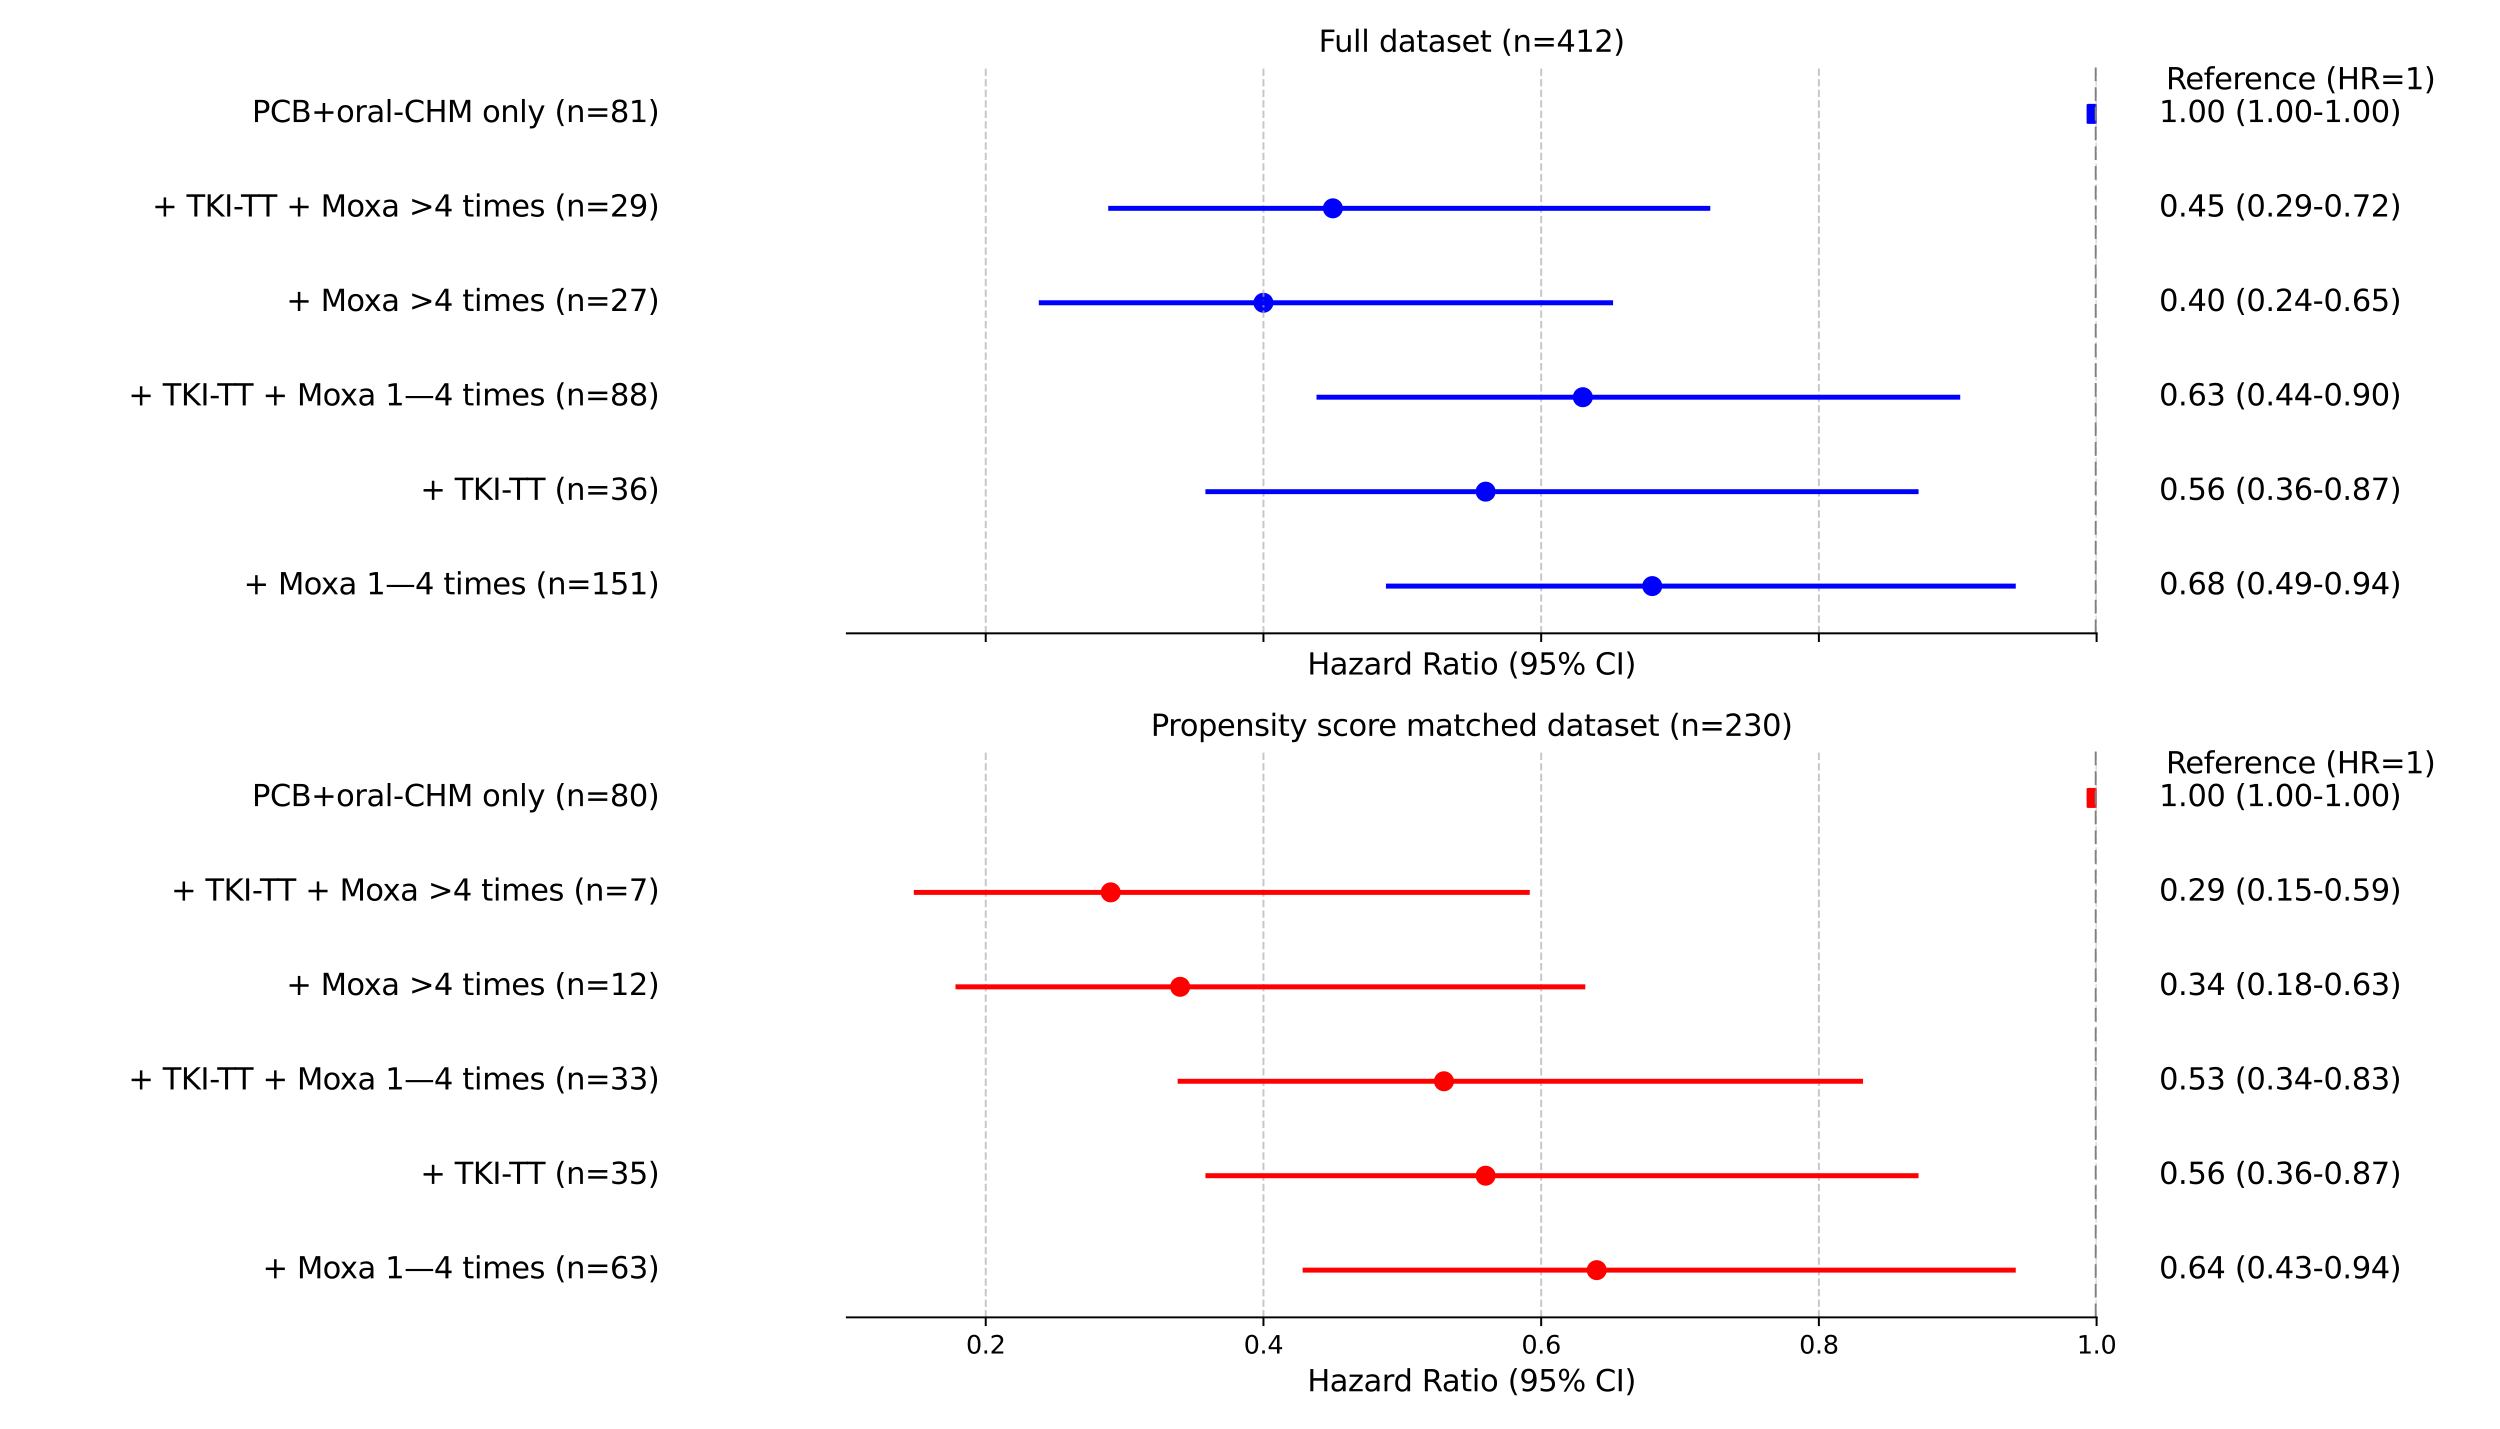 <?xml version="1.0" encoding="utf-8" standalone="no"?>
<!DOCTYPE svg PUBLIC "-//W3C//DTD SVG 1.1//EN"
  "http://www.w3.org/Graphics/SVG/1.1/DTD/svg11.dtd">
<svg xmlns:xlink="http://www.w3.org/1999/xlink" width="1008pt" height="576pt" viewBox="0 0 1008 576" xmlns="http://www.w3.org/2000/svg" version="1.1">
 <defs>
  <style type="text/css">*{stroke-linejoin: round; stroke-linecap: butt}</style>
 </defs>
 <g id="figure_1">
  <g id="patch_1">
   <path d="M 0 576 
L 1008 576 
L 1008 0 
L 0 0 
z
" style="fill: #ffffff"/>
  </g>
  <g id="axes_1">
   <g id="patch_2">
    <path d="M 341.46 255.35 
L 845.35 255.35 
L 845.35 26.88 
L 341.46 26.88 
z
" style="fill: #ffffff"/>
   </g>
   <g id="PathCollection_1">
    <defs>
     <path id="m7d82fbfbbb" d="M -3.536 3.536 
L 3.536 3.536 
L 3.536 -3.536 
L -3.536 -3.536 
z
" style="stroke: #0000ff"/>
    </defs>
    <g clip-path="url(#pf779c269c1)">
     <use xlink:href="#m7d82fbfbbb" x="845.35" y="45.919" style="fill: #0000ff; stroke: #0000ff"/>
    </g>
   </g>
   <g id="PathCollection_2">
    <defs>
     <path id="mb2a16895aa" d="M 0 3.536 
C 0.938 3.536 1.837 3.163 2.5 2.5 
C 3.163 1.837 3.536 0.938 3.536 0 
C 3.536 -0.938 3.163 -1.837 2.5 -2.5 
C 1.837 -3.163 0.938 -3.536 0 -3.536 
C -0.938 -3.536 -1.837 -3.163 -2.5 -2.5 
C -3.163 -1.837 -3.536 -0.938 -3.536 0 
C -3.536 0.938 -3.163 1.837 -2.5 2.5 
C -1.837 3.163 -0.938 3.536 0 3.536 
z
" style="stroke: #0000ff"/>
    </defs>
    <g clip-path="url(#pf779c269c1)">
     <use xlink:href="#mb2a16895aa" x="537.417" y="83.998" style="fill: #0000ff; stroke: #0000ff"/>
    </g>
   </g>
   <g id="PathCollection_3">
    <g clip-path="url(#pf779c269c1)">
     <use xlink:href="#mb2a16895aa" x="509.423" y="122.076" style="fill: #0000ff; stroke: #0000ff"/>
    </g>
   </g>
   <g id="PathCollection_4">
    <g clip-path="url(#pf779c269c1)">
     <use xlink:href="#mb2a16895aa" x="638.195" y="160.154" style="fill: #0000ff; stroke: #0000ff"/>
    </g>
   </g>
   <g id="PathCollection_5">
    <g clip-path="url(#pf779c269c1)">
     <use xlink:href="#mb2a16895aa" x="599.004" y="198.232" style="fill: #0000ff; stroke: #0000ff"/>
    </g>
   </g>
   <g id="PathCollection_6">
    <g clip-path="url(#pf779c269c1)">
     <use xlink:href="#mb2a16895aa" x="666.189" y="236.311" style="fill: #0000ff; stroke: #0000ff"/>
    </g>
   </g>
   <g id="matplotlib.axis_1">
    <g id="xtick_1">
     <g id="line2d_1">
      <path d="M 397.448 255.35 
L 397.448 26.88 
" clip-path="url(#pf779c269c1)" style="fill: none; stroke-dasharray: 2.96,1.28; stroke-dashoffset: 0; stroke: #b0b0b0; stroke-opacity: 0.7; stroke-width: 0.8"/>
     </g>
     <g id="line2d_2">
      <defs>
       <path id="m92065f28e1" d="M 0 0 
L 0 3.5 
" style="stroke: #000000; stroke-width: 0.8"/>
      </defs>
      <g>
       <use xlink:href="#m92065f28e1" x="397.448" y="255.35" style="stroke: #000000; stroke-width: 0.8"/>
      </g>
     </g>
    </g>
    <g id="xtick_2">
     <g id="line2d_3">
      <path d="M 509.423 255.35 
L 509.423 26.88 
" clip-path="url(#pf779c269c1)" style="fill: none; stroke-dasharray: 2.96,1.28; stroke-dashoffset: 0; stroke: #b0b0b0; stroke-opacity: 0.7; stroke-width: 0.8"/>
     </g>
     <g id="line2d_4">
      <g>
       <use xlink:href="#m92065f28e1" x="509.423" y="255.35" style="stroke: #000000; stroke-width: 0.8"/>
      </g>
     </g>
    </g>
    <g id="xtick_3">
     <g id="line2d_5">
      <path d="M 621.399 255.35 
L 621.399 26.88 
" clip-path="url(#pf779c269c1)" style="fill: none; stroke-dasharray: 2.96,1.28; stroke-dashoffset: 0; stroke: #b0b0b0; stroke-opacity: 0.7; stroke-width: 0.8"/>
     </g>
     <g id="line2d_6">
      <g>
       <use xlink:href="#m92065f28e1" x="621.399" y="255.35" style="stroke: #000000; stroke-width: 0.8"/>
      </g>
     </g>
    </g>
    <g id="xtick_4">
     <g id="line2d_7">
      <path d="M 733.374 255.35 
L 733.374 26.88 
" clip-path="url(#pf779c269c1)" style="fill: none; stroke-dasharray: 2.96,1.28; stroke-dashoffset: 0; stroke: #b0b0b0; stroke-opacity: 0.7; stroke-width: 0.8"/>
     </g>
     <g id="line2d_8">
      <g>
       <use xlink:href="#m92065f28e1" x="733.374" y="255.35" style="stroke: #000000; stroke-width: 0.8"/>
      </g>
     </g>
    </g>
    <g id="xtick_5">
     <g id="line2d_9">
      <path d="M 845.35 255.35 
L 845.35 26.88 
" clip-path="url(#pf779c269c1)" style="fill: none; stroke-dasharray: 2.96,1.28; stroke-dashoffset: 0; stroke: #b0b0b0; stroke-opacity: 0.7; stroke-width: 0.8"/>
     </g>
     <g id="line2d_10">
      <g>
       <use xlink:href="#m92065f28e1" x="845.35" y="255.35" style="stroke: #000000; stroke-width: 0.8"/>
      </g>
     </g>
    </g>
    <g id="text_1">
     <!-- Hazard Ratio (95% CI) -->
     <g transform="translate(527.12 271.968) scale(0.12 -0.12)">
      <defs>
       <path id="DejaVuSans-48" d="M 628 4666 
L 1259 4666 
L 1259 2753 
L 3553 2753 
L 3553 4666 
L 4184 4666 
L 4184 0 
L 3553 0 
L 3553 2222 
L 1259 2222 
L 1259 0 
L 628 0 
L 628 4666 
z
" transform="scale(0.016)"/>
       <path id="DejaVuSans-61" d="M 2194 1759 
Q 1497 1759 1228 1600 
Q 959 1441 959 1056 
Q 959 750 1161 570 
Q 1363 391 1709 391 
Q 2188 391 2477 730 
Q 2766 1069 2766 1631 
L 2766 1759 
L 2194 1759 
z
M 3341 1997 
L 3341 0 
L 2766 0 
L 2766 531 
Q 2569 213 2275 61 
Q 1981 -91 1556 -91 
Q 1019 -91 701 211 
Q 384 513 384 1019 
Q 384 1609 779 1909 
Q 1175 2209 1959 2209 
L 2766 2209 
L 2766 2266 
Q 2766 2663 2505 2880 
Q 2244 3097 1772 3097 
Q 1472 3097 1187 3025 
Q 903 2953 641 2809 
L 641 3341 
Q 956 3463 1253 3523 
Q 1550 3584 1831 3584 
Q 2591 3584 2966 3190 
Q 3341 2797 3341 1997 
z
" transform="scale(0.016)"/>
       <path id="DejaVuSans-7a" d="M 353 3500 
L 3084 3500 
L 3084 2975 
L 922 459 
L 3084 459 
L 3084 0 
L 275 0 
L 275 525 
L 2438 3041 
L 353 3041 
L 353 3500 
z
" transform="scale(0.016)"/>
       <path id="DejaVuSans-72" d="M 2631 2963 
Q 2534 3019 2420 3045 
Q 2306 3072 2169 3072 
Q 1681 3072 1420 2755 
Q 1159 2438 1159 1844 
L 1159 0 
L 581 0 
L 581 3500 
L 1159 3500 
L 1159 2956 
Q 1341 3275 1631 3429 
Q 1922 3584 2338 3584 
Q 2397 3584 2469 3576 
Q 2541 3569 2628 3553 
L 2631 2963 
z
" transform="scale(0.016)"/>
       <path id="DejaVuSans-64" d="M 2906 2969 
L 2906 4863 
L 3481 4863 
L 3481 0 
L 2906 0 
L 2906 525 
Q 2725 213 2448 61 
Q 2172 -91 1784 -91 
Q 1150 -91 751 415 
Q 353 922 353 1747 
Q 353 2572 751 3078 
Q 1150 3584 1784 3584 
Q 2172 3584 2448 3432 
Q 2725 3281 2906 2969 
z
M 947 1747 
Q 947 1113 1208 752 
Q 1469 391 1925 391 
Q 2381 391 2643 752 
Q 2906 1113 2906 1747 
Q 2906 2381 2643 2742 
Q 2381 3103 1925 3103 
Q 1469 3103 1208 2742 
Q 947 2381 947 1747 
z
" transform="scale(0.016)"/>
       <path id="DejaVuSans-20" transform="scale(0.016)"/>
       <path id="DejaVuSans-52" d="M 2841 2188 
Q 3044 2119 3236 1894 
Q 3428 1669 3622 1275 
L 4263 0 
L 3584 0 
L 2988 1197 
Q 2756 1666 2539 1819 
Q 2322 1972 1947 1972 
L 1259 1972 
L 1259 0 
L 628 0 
L 628 4666 
L 2053 4666 
Q 2853 4666 3247 4331 
Q 3641 3997 3641 3322 
Q 3641 2881 3436 2590 
Q 3231 2300 2841 2188 
z
M 1259 4147 
L 1259 2491 
L 2053 2491 
Q 2509 2491 2742 2702 
Q 2975 2913 2975 3322 
Q 2975 3731 2742 3939 
Q 2509 4147 2053 4147 
L 1259 4147 
z
" transform="scale(0.016)"/>
       <path id="DejaVuSans-74" d="M 1172 4494 
L 1172 3500 
L 2356 3500 
L 2356 3053 
L 1172 3053 
L 1172 1153 
Q 1172 725 1289 603 
Q 1406 481 1766 481 
L 2356 481 
L 2356 0 
L 1766 0 
Q 1100 0 847 248 
Q 594 497 594 1153 
L 594 3053 
L 172 3053 
L 172 3500 
L 594 3500 
L 594 4494 
L 1172 4494 
z
" transform="scale(0.016)"/>
       <path id="DejaVuSans-69" d="M 603 3500 
L 1178 3500 
L 1178 0 
L 603 0 
L 603 3500 
z
M 603 4863 
L 1178 4863 
L 1178 4134 
L 603 4134 
L 603 4863 
z
" transform="scale(0.016)"/>
       <path id="DejaVuSans-6f" d="M 1959 3097 
Q 1497 3097 1228 2736 
Q 959 2375 959 1747 
Q 959 1119 1226 758 
Q 1494 397 1959 397 
Q 2419 397 2687 759 
Q 2956 1122 2956 1747 
Q 2956 2369 2687 2733 
Q 2419 3097 1959 3097 
z
M 1959 3584 
Q 2709 3584 3137 3096 
Q 3566 2609 3566 1747 
Q 3566 888 3137 398 
Q 2709 -91 1959 -91 
Q 1206 -91 779 398 
Q 353 888 353 1747 
Q 353 2609 779 3096 
Q 1206 3584 1959 3584 
z
" transform="scale(0.016)"/>
       <path id="DejaVuSans-28" d="M 1984 4856 
Q 1566 4138 1362 3434 
Q 1159 2731 1159 2009 
Q 1159 1288 1364 580 
Q 1569 -128 1984 -844 
L 1484 -844 
Q 1016 -109 783 600 
Q 550 1309 550 2009 
Q 550 2706 781 3412 
Q 1013 4119 1484 4856 
L 1984 4856 
z
" transform="scale(0.016)"/>
       <path id="DejaVuSans-39" d="M 703 97 
L 703 672 
Q 941 559 1184 500 
Q 1428 441 1663 441 
Q 2288 441 2617 861 
Q 2947 1281 2994 2138 
Q 2813 1869 2534 1725 
Q 2256 1581 1919 1581 
Q 1219 1581 811 2004 
Q 403 2428 403 3163 
Q 403 3881 828 4315 
Q 1253 4750 1959 4750 
Q 2769 4750 3195 4129 
Q 3622 3509 3622 2328 
Q 3622 1225 3098 567 
Q 2575 -91 1691 -91 
Q 1453 -91 1209 -44 
Q 966 3 703 97 
z
M 1959 2075 
Q 2384 2075 2632 2365 
Q 2881 2656 2881 3163 
Q 2881 3666 2632 3958 
Q 2384 4250 1959 4250 
Q 1534 4250 1286 3958 
Q 1038 3666 1038 3163 
Q 1038 2656 1286 2365 
Q 1534 2075 1959 2075 
z
" transform="scale(0.016)"/>
       <path id="DejaVuSans-35" d="M 691 4666 
L 3169 4666 
L 3169 4134 
L 1269 4134 
L 1269 2991 
Q 1406 3038 1543 3061 
Q 1681 3084 1819 3084 
Q 2600 3084 3056 2656 
Q 3513 2228 3513 1497 
Q 3513 744 3044 326 
Q 2575 -91 1722 -91 
Q 1428 -91 1123 -41 
Q 819 9 494 109 
L 494 744 
Q 775 591 1075 516 
Q 1375 441 1709 441 
Q 2250 441 2565 725 
Q 2881 1009 2881 1497 
Q 2881 1984 2565 2268 
Q 2250 2553 1709 2553 
Q 1456 2553 1204 2497 
Q 953 2441 691 2322 
L 691 4666 
z
" transform="scale(0.016)"/>
       <path id="DejaVuSans-25" d="M 4653 2053 
Q 4381 2053 4226 1822 
Q 4072 1591 4072 1178 
Q 4072 772 4226 539 
Q 4381 306 4653 306 
Q 4919 306 5073 539 
Q 5228 772 5228 1178 
Q 5228 1588 5073 1820 
Q 4919 2053 4653 2053 
z
M 4653 2450 
Q 5147 2450 5437 2106 
Q 5728 1763 5728 1178 
Q 5728 594 5436 251 
Q 5144 -91 4653 -91 
Q 4153 -91 3862 251 
Q 3572 594 3572 1178 
Q 3572 1766 3864 2108 
Q 4156 2450 4653 2450 
z
M 1428 4353 
Q 1159 4353 1004 4120 
Q 850 3888 850 3481 
Q 850 3069 1003 2837 
Q 1156 2606 1428 2606 
Q 1700 2606 1854 2837 
Q 2009 3069 2009 3481 
Q 2009 3884 1853 4118 
Q 1697 4353 1428 4353 
z
M 4250 4750 
L 4750 4750 
L 1831 -91 
L 1331 -91 
L 4250 4750 
z
M 1428 4750 
Q 1922 4750 2215 4408 
Q 2509 4066 2509 3481 
Q 2509 2891 2217 2550 
Q 1925 2209 1428 2209 
Q 931 2209 642 2551 
Q 353 2894 353 3481 
Q 353 4063 643 4406 
Q 934 4750 1428 4750 
z
" transform="scale(0.016)"/>
       <path id="DejaVuSans-43" d="M 4122 4306 
L 4122 3641 
Q 3803 3938 3442 4084 
Q 3081 4231 2675 4231 
Q 1875 4231 1450 3742 
Q 1025 3253 1025 2328 
Q 1025 1406 1450 917 
Q 1875 428 2675 428 
Q 3081 428 3442 575 
Q 3803 722 4122 1019 
L 4122 359 
Q 3791 134 3420 21 
Q 3050 -91 2638 -91 
Q 1578 -91 968 557 
Q 359 1206 359 2328 
Q 359 3453 968 4101 
Q 1578 4750 2638 4750 
Q 3056 4750 3426 4639 
Q 3797 4528 4122 4306 
z
" transform="scale(0.016)"/>
       <path id="DejaVuSans-49" d="M 628 4666 
L 1259 4666 
L 1259 0 
L 628 0 
L 628 4666 
z
" transform="scale(0.016)"/>
       <path id="DejaVuSans-29" d="M 513 4856 
L 1013 4856 
Q 1481 4119 1714 3412 
Q 1947 2706 1947 2009 
Q 1947 1309 1714 600 
Q 1481 -109 1013 -844 
L 513 -844 
Q 928 -128 1133 580 
Q 1338 1288 1338 2009 
Q 1338 2731 1133 3434 
Q 928 4138 513 4856 
z
" transform="scale(0.016)"/>
      </defs>
      <use xlink:href="#DejaVuSans-48"/>
      <use xlink:href="#DejaVuSans-61" x="75.195"/>
      <use xlink:href="#DejaVuSans-7a" x="136.475"/>
      <use xlink:href="#DejaVuSans-61" x="188.965"/>
      <use xlink:href="#DejaVuSans-72" x="250.244"/>
      <use xlink:href="#DejaVuSans-64" x="289.607"/>
      <use xlink:href="#DejaVuSans-20" x="353.084"/>
      <use xlink:href="#DejaVuSans-52" x="384.871"/>
      <use xlink:href="#DejaVuSans-61" x="452.104"/>
      <use xlink:href="#DejaVuSans-74" x="513.383"/>
      <use xlink:href="#DejaVuSans-69" x="552.592"/>
      <use xlink:href="#DejaVuSans-6f" x="580.375"/>
      <use xlink:href="#DejaVuSans-20" x="641.557"/>
      <use xlink:href="#DejaVuSans-28" x="673.344"/>
      <use xlink:href="#DejaVuSans-39" x="712.357"/>
      <use xlink:href="#DejaVuSans-35" x="775.98"/>
      <use xlink:href="#DejaVuSans-25" x="839.604"/>
      <use xlink:href="#DejaVuSans-20" x="934.623"/>
      <use xlink:href="#DejaVuSans-43" x="966.41"/>
      <use xlink:href="#DejaVuSans-49" x="1036.234"/>
      <use xlink:href="#DejaVuSans-29" x="1065.727"/>
     </g>
    </g>
   </g>
   <g id="matplotlib.axis_2"/>
   <g id="line2d_11">
    <path d="M 845.35 45.919 
L 845.35 45.919 
" clip-path="url(#pf779c269c1)" style="fill: none; stroke: #0000ff; stroke-width: 2; stroke-linecap: square"/>
   </g>
   <g id="line2d_12">
    <path d="M 447.837 83.998 
L 688.584 83.998 
" clip-path="url(#pf779c269c1)" style="fill: none; stroke: #0000ff; stroke-width: 2; stroke-linecap: square"/>
   </g>
   <g id="line2d_13">
    <path d="M 419.843 122.076 
L 649.393 122.076 
" clip-path="url(#pf779c269c1)" style="fill: none; stroke: #0000ff; stroke-width: 2; stroke-linecap: square"/>
   </g>
   <g id="line2d_14">
    <path d="M 531.818 160.154 
L 789.362 160.154 
" clip-path="url(#pf779c269c1)" style="fill: none; stroke: #0000ff; stroke-width: 2; stroke-linecap: square"/>
   </g>
   <g id="line2d_15">
    <path d="M 487.028 198.232 
L 772.566 198.232 
" clip-path="url(#pf779c269c1)" style="fill: none; stroke: #0000ff; stroke-width: 2; stroke-linecap: square"/>
   </g>
   <g id="line2d_16">
    <path d="M 559.812 236.311 
L 811.757 236.311 
" clip-path="url(#pf779c269c1)" style="fill: none; stroke: #0000ff; stroke-width: 2; stroke-linecap: square"/>
   </g>
   <g id="line2d_17">
    <path d="M 845.35 255.35 
L 845.35 26.88 
" clip-path="url(#pf779c269c1)" style="fill: none; stroke-dasharray: 5.55,2.4; stroke-dashoffset: 0; stroke: #808080; stroke-width: 1.5"/>
   </g>
   <g id="patch_3">
    <path d="M 341.46 255.35 
L 845.35 255.35 
" style="fill: none; stroke: #000000; stroke-width: 0.8; stroke-linejoin: miter; stroke-linecap: square"/>
   </g>
   <g id="text_2">
    <g id="patch_4">
     <path d="M 101.617 51.726 
L 265.877 51.726 
L 265.877 40.112 
L 101.617 40.112 
z
" style="fill: #ffffff"/>
    </g>
    <!-- PCB+oral-CHM only (n=81) -->
    <g transform="translate(101.617 49.23) scale(0.12 -0.12)">
     <defs>
      <path id="DejaVuSans-50" d="M 1259 4147 
L 1259 2394 
L 2053 2394 
Q 2494 2394 2734 2622 
Q 2975 2850 2975 3272 
Q 2975 3691 2734 3919 
Q 2494 4147 2053 4147 
L 1259 4147 
z
M 628 4666 
L 2053 4666 
Q 2838 4666 3239 4311 
Q 3641 3956 3641 3272 
Q 3641 2581 3239 2228 
Q 2838 1875 2053 1875 
L 1259 1875 
L 1259 0 
L 628 0 
L 628 4666 
z
" transform="scale(0.016)"/>
      <path id="DejaVuSans-42" d="M 1259 2228 
L 1259 519 
L 2272 519 
Q 2781 519 3026 730 
Q 3272 941 3272 1375 
Q 3272 1813 3026 2020 
Q 2781 2228 2272 2228 
L 1259 2228 
z
M 1259 4147 
L 1259 2741 
L 2194 2741 
Q 2656 2741 2882 2914 
Q 3109 3088 3109 3444 
Q 3109 3797 2882 3972 
Q 2656 4147 2194 4147 
L 1259 4147 
z
M 628 4666 
L 2241 4666 
Q 2963 4666 3353 4366 
Q 3744 4066 3744 3513 
Q 3744 3084 3544 2831 
Q 3344 2578 2956 2516 
Q 3422 2416 3680 2098 
Q 3938 1781 3938 1306 
Q 3938 681 3513 340 
Q 3088 0 2303 0 
L 628 0 
L 628 4666 
z
" transform="scale(0.016)"/>
      <path id="DejaVuSans-2b" d="M 2944 4013 
L 2944 2272 
L 4684 2272 
L 4684 1741 
L 2944 1741 
L 2944 0 
L 2419 0 
L 2419 1741 
L 678 1741 
L 678 2272 
L 2419 2272 
L 2419 4013 
L 2944 4013 
z
" transform="scale(0.016)"/>
      <path id="DejaVuSans-6c" d="M 603 4863 
L 1178 4863 
L 1178 0 
L 603 0 
L 603 4863 
z
" transform="scale(0.016)"/>
      <path id="DejaVuSans-2d" d="M 313 2009 
L 1997 2009 
L 1997 1497 
L 313 1497 
L 313 2009 
z
" transform="scale(0.016)"/>
      <path id="DejaVuSans-4d" d="M 628 4666 
L 1569 4666 
L 2759 1491 
L 3956 4666 
L 4897 4666 
L 4897 0 
L 4281 0 
L 4281 4097 
L 3078 897 
L 2444 897 
L 1241 4097 
L 1241 0 
L 628 0 
L 628 4666 
z
" transform="scale(0.016)"/>
      <path id="DejaVuSans-6e" d="M 3513 2113 
L 3513 0 
L 2938 0 
L 2938 2094 
Q 2938 2591 2744 2837 
Q 2550 3084 2163 3084 
Q 1697 3084 1428 2787 
Q 1159 2491 1159 1978 
L 1159 0 
L 581 0 
L 581 3500 
L 1159 3500 
L 1159 2956 
Q 1366 3272 1645 3428 
Q 1925 3584 2291 3584 
Q 2894 3584 3203 3211 
Q 3513 2838 3513 2113 
z
" transform="scale(0.016)"/>
      <path id="DejaVuSans-79" d="M 2059 -325 
Q 1816 -950 1584 -1140 
Q 1353 -1331 966 -1331 
L 506 -1331 
L 506 -850 
L 844 -850 
Q 1081 -850 1212 -737 
Q 1344 -625 1503 -206 
L 1606 56 
L 191 3500 
L 800 3500 
L 1894 763 
L 2988 3500 
L 3597 3500 
L 2059 -325 
z
" transform="scale(0.016)"/>
      <path id="DejaVuSans-3d" d="M 678 2906 
L 4684 2906 
L 4684 2381 
L 678 2381 
L 678 2906 
z
M 678 1631 
L 4684 1631 
L 4684 1100 
L 678 1100 
L 678 1631 
z
" transform="scale(0.016)"/>
      <path id="DejaVuSans-38" d="M 2034 2216 
Q 1584 2216 1326 1975 
Q 1069 1734 1069 1313 
Q 1069 891 1326 650 
Q 1584 409 2034 409 
Q 2484 409 2743 651 
Q 3003 894 3003 1313 
Q 3003 1734 2745 1975 
Q 2488 2216 2034 2216 
z
M 1403 2484 
Q 997 2584 770 2862 
Q 544 3141 544 3541 
Q 544 4100 942 4425 
Q 1341 4750 2034 4750 
Q 2731 4750 3128 4425 
Q 3525 4100 3525 3541 
Q 3525 3141 3298 2862 
Q 3072 2584 2669 2484 
Q 3125 2378 3379 2068 
Q 3634 1759 3634 1313 
Q 3634 634 3220 271 
Q 2806 -91 2034 -91 
Q 1263 -91 848 271 
Q 434 634 434 1313 
Q 434 1759 690 2068 
Q 947 2378 1403 2484 
z
M 1172 3481 
Q 1172 3119 1398 2916 
Q 1625 2713 2034 2713 
Q 2441 2713 2670 2916 
Q 2900 3119 2900 3481 
Q 2900 3844 2670 4047 
Q 2441 4250 2034 4250 
Q 1625 4250 1398 4047 
Q 1172 3844 1172 3481 
z
" transform="scale(0.016)"/>
      <path id="DejaVuSans-31" d="M 794 531 
L 1825 531 
L 1825 4091 
L 703 3866 
L 703 4441 
L 1819 4666 
L 2450 4666 
L 2450 531 
L 3481 531 
L 3481 0 
L 794 0 
L 794 531 
z
" transform="scale(0.016)"/>
     </defs>
     <use xlink:href="#DejaVuSans-50"/>
     <use xlink:href="#DejaVuSans-43" x="60.303"/>
     <use xlink:href="#DejaVuSans-42" x="130.127"/>
     <use xlink:href="#DejaVuSans-2b" x="198.73"/>
     <use xlink:href="#DejaVuSans-6f" x="282.52"/>
     <use xlink:href="#DejaVuSans-72" x="343.701"/>
     <use xlink:href="#DejaVuSans-61" x="384.814"/>
     <use xlink:href="#DejaVuSans-6c" x="446.094"/>
     <use xlink:href="#DejaVuSans-2d" x="473.877"/>
     <use xlink:href="#DejaVuSans-43" x="509.961"/>
     <use xlink:href="#DejaVuSans-48" x="579.785"/>
     <use xlink:href="#DejaVuSans-4d" x="654.98"/>
     <use xlink:href="#DejaVuSans-20" x="741.26"/>
     <use xlink:href="#DejaVuSans-6f" x="773.047"/>
     <use xlink:href="#DejaVuSans-6e" x="834.229"/>
     <use xlink:href="#DejaVuSans-6c" x="897.607"/>
     <use xlink:href="#DejaVuSans-79" x="925.391"/>
     <use xlink:href="#DejaVuSans-20" x="984.57"/>
     <use xlink:href="#DejaVuSans-28" x="1016.357"/>
     <use xlink:href="#DejaVuSans-6e" x="1055.371"/>
     <use xlink:href="#DejaVuSans-3d" x="1118.75"/>
     <use xlink:href="#DejaVuSans-38" x="1202.539"/>
     <use xlink:href="#DejaVuSans-31" x="1266.162"/>
     <use xlink:href="#DejaVuSans-29" x="1329.785"/>
    </g>
   </g>
   <g id="text_3">
    <g id="patch_5">
     <path d="M 870.544 51.726 
L 968.208 51.726 
L 968.208 40.112 
L 870.544 40.112 
z
" style="fill: #ffffff"/>
    </g>
    <!-- 1.00 (1.00-1.00) -->
    <g transform="translate(870.544 49.23) scale(0.12 -0.12)">
     <defs>
      <path id="DejaVuSans-2e" d="M 684 794 
L 1344 794 
L 1344 0 
L 684 0 
L 684 794 
z
" transform="scale(0.016)"/>
      <path id="DejaVuSans-30" d="M 2034 4250 
Q 1547 4250 1301 3770 
Q 1056 3291 1056 2328 
Q 1056 1369 1301 889 
Q 1547 409 2034 409 
Q 2525 409 2770 889 
Q 3016 1369 3016 2328 
Q 3016 3291 2770 3770 
Q 2525 4250 2034 4250 
z
M 2034 4750 
Q 2819 4750 3233 4129 
Q 3647 3509 3647 2328 
Q 3647 1150 3233 529 
Q 2819 -91 2034 -91 
Q 1250 -91 836 529 
Q 422 1150 422 2328 
Q 422 3509 836 4129 
Q 1250 4750 2034 4750 
z
" transform="scale(0.016)"/>
     </defs>
     <use xlink:href="#DejaVuSans-31"/>
     <use xlink:href="#DejaVuSans-2e" x="63.623"/>
     <use xlink:href="#DejaVuSans-30" x="95.41"/>
     <use xlink:href="#DejaVuSans-30" x="159.033"/>
     <use xlink:href="#DejaVuSans-20" x="222.656"/>
     <use xlink:href="#DejaVuSans-28" x="254.443"/>
     <use xlink:href="#DejaVuSans-31" x="293.457"/>
     <use xlink:href="#DejaVuSans-2e" x="357.08"/>
     <use xlink:href="#DejaVuSans-30" x="388.867"/>
     <use xlink:href="#DejaVuSans-30" x="452.49"/>
     <use xlink:href="#DejaVuSans-2d" x="516.113"/>
     <use xlink:href="#DejaVuSans-31" x="552.197"/>
     <use xlink:href="#DejaVuSans-2e" x="615.82"/>
     <use xlink:href="#DejaVuSans-30" x="647.607"/>
     <use xlink:href="#DejaVuSans-30" x="711.23"/>
     <use xlink:href="#DejaVuSans-29" x="774.854"/>
    </g>
   </g>
   <g id="text_4">
    <g id="patch_6">
     <path d="M 61.337 89.804 
L 265.877 89.804 
L 265.877 78.191 
L 61.337 78.191 
z
" style="fill: #ffffff"/>
    </g>
    <!-- + TKI-TT + Moxa &gt;4 times (n=29) -->
    <g transform="translate(61.337 87.309) scale(0.12 -0.12)">
     <defs>
      <path id="DejaVuSans-54" d="M -19 4666 
L 3928 4666 
L 3928 4134 
L 2272 4134 
L 2272 0 
L 1638 0 
L 1638 4134 
L -19 4134 
L -19 4666 
z
" transform="scale(0.016)"/>
      <path id="DejaVuSans-4b" d="M 628 4666 
L 1259 4666 
L 1259 2694 
L 3353 4666 
L 4166 4666 
L 1850 2491 
L 4331 0 
L 3500 0 
L 1259 2247 
L 1259 0 
L 628 0 
L 628 4666 
z
" transform="scale(0.016)"/>
      <path id="DejaVuSans-78" d="M 3513 3500 
L 2247 1797 
L 3578 0 
L 2900 0 
L 1881 1375 
L 863 0 
L 184 0 
L 1544 1831 
L 300 3500 
L 978 3500 
L 1906 2253 
L 2834 3500 
L 3513 3500 
z
" transform="scale(0.016)"/>
      <path id="DejaVuSans-3e" d="M 678 3150 
L 678 3719 
L 4684 2266 
L 4684 1747 
L 678 294 
L 678 863 
L 3897 2003 
L 678 3150 
z
" transform="scale(0.016)"/>
      <path id="DejaVuSans-34" d="M 2419 4116 
L 825 1625 
L 2419 1625 
L 2419 4116 
z
M 2253 4666 
L 3047 4666 
L 3047 1625 
L 3713 1625 
L 3713 1100 
L 3047 1100 
L 3047 0 
L 2419 0 
L 2419 1100 
L 313 1100 
L 313 1709 
L 2253 4666 
z
" transform="scale(0.016)"/>
      <path id="DejaVuSans-6d" d="M 3328 2828 
Q 3544 3216 3844 3400 
Q 4144 3584 4550 3584 
Q 5097 3584 5394 3201 
Q 5691 2819 5691 2113 
L 5691 0 
L 5113 0 
L 5113 2094 
Q 5113 2597 4934 2840 
Q 4756 3084 4391 3084 
Q 3944 3084 3684 2787 
Q 3425 2491 3425 1978 
L 3425 0 
L 2847 0 
L 2847 2094 
Q 2847 2600 2669 2842 
Q 2491 3084 2119 3084 
Q 1678 3084 1418 2786 
Q 1159 2488 1159 1978 
L 1159 0 
L 581 0 
L 581 3500 
L 1159 3500 
L 1159 2956 
Q 1356 3278 1631 3431 
Q 1906 3584 2284 3584 
Q 2666 3584 2933 3390 
Q 3200 3197 3328 2828 
z
" transform="scale(0.016)"/>
      <path id="DejaVuSans-65" d="M 3597 1894 
L 3597 1613 
L 953 1613 
Q 991 1019 1311 708 
Q 1631 397 2203 397 
Q 2534 397 2845 478 
Q 3156 559 3463 722 
L 3463 178 
Q 3153 47 2828 -22 
Q 2503 -91 2169 -91 
Q 1331 -91 842 396 
Q 353 884 353 1716 
Q 353 2575 817 3079 
Q 1281 3584 2069 3584 
Q 2775 3584 3186 3129 
Q 3597 2675 3597 1894 
z
M 3022 2063 
Q 3016 2534 2758 2815 
Q 2500 3097 2075 3097 
Q 1594 3097 1305 2825 
Q 1016 2553 972 2059 
L 3022 2063 
z
" transform="scale(0.016)"/>
      <path id="DejaVuSans-73" d="M 2834 3397 
L 2834 2853 
Q 2591 2978 2328 3040 
Q 2066 3103 1784 3103 
Q 1356 3103 1142 2972 
Q 928 2841 928 2578 
Q 928 2378 1081 2264 
Q 1234 2150 1697 2047 
L 1894 2003 
Q 2506 1872 2764 1633 
Q 3022 1394 3022 966 
Q 3022 478 2636 193 
Q 2250 -91 1575 -91 
Q 1294 -91 989 -36 
Q 684 19 347 128 
L 347 722 
Q 666 556 975 473 
Q 1284 391 1588 391 
Q 1994 391 2212 530 
Q 2431 669 2431 922 
Q 2431 1156 2273 1281 
Q 2116 1406 1581 1522 
L 1381 1569 
Q 847 1681 609 1914 
Q 372 2147 372 2553 
Q 372 3047 722 3315 
Q 1072 3584 1716 3584 
Q 2034 3584 2315 3537 
Q 2597 3491 2834 3397 
z
" transform="scale(0.016)"/>
      <path id="DejaVuSans-32" d="M 1228 531 
L 3431 531 
L 3431 0 
L 469 0 
L 469 531 
Q 828 903 1448 1529 
Q 2069 2156 2228 2338 
Q 2531 2678 2651 2914 
Q 2772 3150 2772 3378 
Q 2772 3750 2511 3984 
Q 2250 4219 1831 4219 
Q 1534 4219 1204 4116 
Q 875 4013 500 3803 
L 500 4441 
Q 881 4594 1212 4672 
Q 1544 4750 1819 4750 
Q 2544 4750 2975 4387 
Q 3406 4025 3406 3419 
Q 3406 3131 3298 2873 
Q 3191 2616 2906 2266 
Q 2828 2175 2409 1742 
Q 1991 1309 1228 531 
z
" transform="scale(0.016)"/>
     </defs>
     <use xlink:href="#DejaVuSans-2b"/>
     <use xlink:href="#DejaVuSans-20" x="83.789"/>
     <use xlink:href="#DejaVuSans-54" x="115.576"/>
     <use xlink:href="#DejaVuSans-4b" x="176.66"/>
     <use xlink:href="#DejaVuSans-49" x="242.236"/>
     <use xlink:href="#DejaVuSans-2d" x="271.729"/>
     <use xlink:href="#DejaVuSans-54" x="298.688"/>
     <use xlink:href="#DejaVuSans-54" x="358.021"/>
     <use xlink:href="#DejaVuSans-20" x="419.105"/>
     <use xlink:href="#DejaVuSans-2b" x="450.893"/>
     <use xlink:href="#DejaVuSans-20" x="534.682"/>
     <use xlink:href="#DejaVuSans-4d" x="566.469"/>
     <use xlink:href="#DejaVuSans-6f" x="652.748"/>
     <use xlink:href="#DejaVuSans-78" x="710.805"/>
     <use xlink:href="#DejaVuSans-61" x="769.984"/>
     <use xlink:href="#DejaVuSans-20" x="831.264"/>
     <use xlink:href="#DejaVuSans-3e" x="863.051"/>
     <use xlink:href="#DejaVuSans-34" x="946.84"/>
     <use xlink:href="#DejaVuSans-20" x="1010.463"/>
     <use xlink:href="#DejaVuSans-74" x="1042.25"/>
     <use xlink:href="#DejaVuSans-69" x="1081.459"/>
     <use xlink:href="#DejaVuSans-6d" x="1109.242"/>
     <use xlink:href="#DejaVuSans-65" x="1206.654"/>
     <use xlink:href="#DejaVuSans-73" x="1268.178"/>
     <use xlink:href="#DejaVuSans-20" x="1320.277"/>
     <use xlink:href="#DejaVuSans-28" x="1352.064"/>
     <use xlink:href="#DejaVuSans-6e" x="1391.078"/>
     <use xlink:href="#DejaVuSans-3d" x="1454.457"/>
     <use xlink:href="#DejaVuSans-32" x="1538.246"/>
     <use xlink:href="#DejaVuSans-39" x="1601.869"/>
     <use xlink:href="#DejaVuSans-29" x="1665.492"/>
    </g>
   </g>
   <g id="text_5">
    <g id="patch_7">
     <path d="M 870.544 89.804 
L 968.208 89.804 
L 968.208 78.191 
L 870.544 78.191 
z
" style="fill: #ffffff"/>
    </g>
    <!-- 0.45 (0.29-0.72) -->
    <g transform="translate(870.544 87.309) scale(0.12 -0.12)">
     <defs>
      <path id="DejaVuSans-37" d="M 525 4666 
L 3525 4666 
L 3525 4397 
L 1831 0 
L 1172 0 
L 2766 4134 
L 525 4134 
L 525 4666 
z
" transform="scale(0.016)"/>
     </defs>
     <use xlink:href="#DejaVuSans-30"/>
     <use xlink:href="#DejaVuSans-2e" x="63.623"/>
     <use xlink:href="#DejaVuSans-34" x="95.41"/>
     <use xlink:href="#DejaVuSans-35" x="159.033"/>
     <use xlink:href="#DejaVuSans-20" x="222.656"/>
     <use xlink:href="#DejaVuSans-28" x="254.443"/>
     <use xlink:href="#DejaVuSans-30" x="293.457"/>
     <use xlink:href="#DejaVuSans-2e" x="357.08"/>
     <use xlink:href="#DejaVuSans-32" x="388.867"/>
     <use xlink:href="#DejaVuSans-39" x="452.49"/>
     <use xlink:href="#DejaVuSans-2d" x="516.113"/>
     <use xlink:href="#DejaVuSans-30" x="552.197"/>
     <use xlink:href="#DejaVuSans-2e" x="615.82"/>
     <use xlink:href="#DejaVuSans-37" x="647.607"/>
     <use xlink:href="#DejaVuSans-32" x="711.23"/>
     <use xlink:href="#DejaVuSans-29" x="774.854"/>
    </g>
   </g>
   <g id="text_6">
    <g id="patch_8">
     <path d="M 115.442 127.883 
L 265.877 127.883 
L 265.877 116.269 
L 115.442 116.269 
z
" style="fill: #ffffff"/>
    </g>
    <!-- + Moxa &gt;4 times (n=27) -->
    <g transform="translate(115.442 125.387) scale(0.12 -0.12)">
     <use xlink:href="#DejaVuSans-2b"/>
     <use xlink:href="#DejaVuSans-20" x="83.789"/>
     <use xlink:href="#DejaVuSans-4d" x="115.576"/>
     <use xlink:href="#DejaVuSans-6f" x="201.855"/>
     <use xlink:href="#DejaVuSans-78" x="259.912"/>
     <use xlink:href="#DejaVuSans-61" x="319.092"/>
     <use xlink:href="#DejaVuSans-20" x="380.371"/>
     <use xlink:href="#DejaVuSans-3e" x="412.158"/>
     <use xlink:href="#DejaVuSans-34" x="495.947"/>
     <use xlink:href="#DejaVuSans-20" x="559.57"/>
     <use xlink:href="#DejaVuSans-74" x="591.357"/>
     <use xlink:href="#DejaVuSans-69" x="630.566"/>
     <use xlink:href="#DejaVuSans-6d" x="658.35"/>
     <use xlink:href="#DejaVuSans-65" x="755.762"/>
     <use xlink:href="#DejaVuSans-73" x="817.285"/>
     <use xlink:href="#DejaVuSans-20" x="869.385"/>
     <use xlink:href="#DejaVuSans-28" x="901.172"/>
     <use xlink:href="#DejaVuSans-6e" x="940.186"/>
     <use xlink:href="#DejaVuSans-3d" x="1003.564"/>
     <use xlink:href="#DejaVuSans-32" x="1087.354"/>
     <use xlink:href="#DejaVuSans-37" x="1150.977"/>
     <use xlink:href="#DejaVuSans-29" x="1214.6"/>
    </g>
   </g>
   <g id="text_7">
    <g id="patch_9">
     <path d="M 870.544 127.883 
L 968.208 127.883 
L 968.208 116.269 
L 870.544 116.269 
z
" style="fill: #ffffff"/>
    </g>
    <!-- 0.40 (0.24-0.65) -->
    <g transform="translate(870.544 125.387) scale(0.12 -0.12)">
     <defs>
      <path id="DejaVuSans-36" d="M 2113 2584 
Q 1688 2584 1439 2293 
Q 1191 2003 1191 1497 
Q 1191 994 1439 701 
Q 1688 409 2113 409 
Q 2538 409 2786 701 
Q 3034 994 3034 1497 
Q 3034 2003 2786 2293 
Q 2538 2584 2113 2584 
z
M 3366 4563 
L 3366 3988 
Q 3128 4100 2886 4159 
Q 2644 4219 2406 4219 
Q 1781 4219 1451 3797 
Q 1122 3375 1075 2522 
Q 1259 2794 1537 2939 
Q 1816 3084 2150 3084 
Q 2853 3084 3261 2657 
Q 3669 2231 3669 1497 
Q 3669 778 3244 343 
Q 2819 -91 2113 -91 
Q 1303 -91 875 529 
Q 447 1150 447 2328 
Q 447 3434 972 4092 
Q 1497 4750 2381 4750 
Q 2619 4750 2861 4703 
Q 3103 4656 3366 4563 
z
" transform="scale(0.016)"/>
     </defs>
     <use xlink:href="#DejaVuSans-30"/>
     <use xlink:href="#DejaVuSans-2e" x="63.623"/>
     <use xlink:href="#DejaVuSans-34" x="95.41"/>
     <use xlink:href="#DejaVuSans-30" x="159.033"/>
     <use xlink:href="#DejaVuSans-20" x="222.656"/>
     <use xlink:href="#DejaVuSans-28" x="254.443"/>
     <use xlink:href="#DejaVuSans-30" x="293.457"/>
     <use xlink:href="#DejaVuSans-2e" x="357.08"/>
     <use xlink:href="#DejaVuSans-32" x="388.867"/>
     <use xlink:href="#DejaVuSans-34" x="452.49"/>
     <use xlink:href="#DejaVuSans-2d" x="516.113"/>
     <use xlink:href="#DejaVuSans-30" x="552.197"/>
     <use xlink:href="#DejaVuSans-2e" x="615.82"/>
     <use xlink:href="#DejaVuSans-36" x="647.607"/>
     <use xlink:href="#DejaVuSans-35" x="711.23"/>
     <use xlink:href="#DejaVuSans-29" x="774.854"/>
    </g>
   </g>
   <g id="text_8">
    <g id="patch_10">
     <path d="M 51.757 165.961 
L 265.877 165.961 
L 265.877 154.347 
L 51.757 154.347 
z
" style="fill: #ffffff"/>
    </g>
    <!-- + TKI-TT + Moxa 1—4 times (n=88) -->
    <g transform="translate(51.757 163.465) scale(0.12 -0.12)">
     <defs>
      <path id="DejaVuSans-2014" d="M 313 1978 
L 6088 1978 
L 6088 1528 
L 313 1528 
L 313 1978 
z
" transform="scale(0.016)"/>
     </defs>
     <use xlink:href="#DejaVuSans-2b"/>
     <use xlink:href="#DejaVuSans-20" x="83.789"/>
     <use xlink:href="#DejaVuSans-54" x="115.576"/>
     <use xlink:href="#DejaVuSans-4b" x="176.66"/>
     <use xlink:href="#DejaVuSans-49" x="242.236"/>
     <use xlink:href="#DejaVuSans-2d" x="271.729"/>
     <use xlink:href="#DejaVuSans-54" x="298.688"/>
     <use xlink:href="#DejaVuSans-54" x="358.021"/>
     <use xlink:href="#DejaVuSans-20" x="419.105"/>
     <use xlink:href="#DejaVuSans-2b" x="450.893"/>
     <use xlink:href="#DejaVuSans-20" x="534.682"/>
     <use xlink:href="#DejaVuSans-4d" x="566.469"/>
     <use xlink:href="#DejaVuSans-6f" x="652.748"/>
     <use xlink:href="#DejaVuSans-78" x="710.805"/>
     <use xlink:href="#DejaVuSans-61" x="769.984"/>
     <use xlink:href="#DejaVuSans-20" x="831.264"/>
     <use xlink:href="#DejaVuSans-31" x="863.051"/>
     <use xlink:href="#DejaVuSans-2014" x="926.674"/>
     <use xlink:href="#DejaVuSans-34" x="1026.674"/>
     <use xlink:href="#DejaVuSans-20" x="1090.297"/>
     <use xlink:href="#DejaVuSans-74" x="1122.084"/>
     <use xlink:href="#DejaVuSans-69" x="1161.293"/>
     <use xlink:href="#DejaVuSans-6d" x="1189.076"/>
     <use xlink:href="#DejaVuSans-65" x="1286.488"/>
     <use xlink:href="#DejaVuSans-73" x="1348.012"/>
     <use xlink:href="#DejaVuSans-20" x="1400.111"/>
     <use xlink:href="#DejaVuSans-28" x="1431.898"/>
     <use xlink:href="#DejaVuSans-6e" x="1470.912"/>
     <use xlink:href="#DejaVuSans-3d" x="1534.291"/>
     <use xlink:href="#DejaVuSans-38" x="1618.08"/>
     <use xlink:href="#DejaVuSans-38" x="1681.703"/>
     <use xlink:href="#DejaVuSans-29" x="1745.326"/>
    </g>
   </g>
   <g id="text_9">
    <g id="patch_11">
     <path d="M 870.544 165.961 
L 968.208 165.961 
L 968.208 154.347 
L 870.544 154.347 
z
" style="fill: #ffffff"/>
    </g>
    <!-- 0.63 (0.44-0.90) -->
    <g transform="translate(870.544 163.465) scale(0.12 -0.12)">
     <defs>
      <path id="DejaVuSans-33" d="M 2597 2516 
Q 3050 2419 3304 2112 
Q 3559 1806 3559 1356 
Q 3559 666 3084 287 
Q 2609 -91 1734 -91 
Q 1441 -91 1130 -33 
Q 819 25 488 141 
L 488 750 
Q 750 597 1062 519 
Q 1375 441 1716 441 
Q 2309 441 2620 675 
Q 2931 909 2931 1356 
Q 2931 1769 2642 2001 
Q 2353 2234 1838 2234 
L 1294 2234 
L 1294 2753 
L 1863 2753 
Q 2328 2753 2575 2939 
Q 2822 3125 2822 3475 
Q 2822 3834 2567 4026 
Q 2313 4219 1838 4219 
Q 1578 4219 1281 4162 
Q 984 4106 628 3988 
L 628 4550 
Q 988 4650 1302 4700 
Q 1616 4750 1894 4750 
Q 2613 4750 3031 4423 
Q 3450 4097 3450 3541 
Q 3450 3153 3228 2886 
Q 3006 2619 2597 2516 
z
" transform="scale(0.016)"/>
     </defs>
     <use xlink:href="#DejaVuSans-30"/>
     <use xlink:href="#DejaVuSans-2e" x="63.623"/>
     <use xlink:href="#DejaVuSans-36" x="95.41"/>
     <use xlink:href="#DejaVuSans-33" x="159.033"/>
     <use xlink:href="#DejaVuSans-20" x="222.656"/>
     <use xlink:href="#DejaVuSans-28" x="254.443"/>
     <use xlink:href="#DejaVuSans-30" x="293.457"/>
     <use xlink:href="#DejaVuSans-2e" x="357.08"/>
     <use xlink:href="#DejaVuSans-34" x="388.867"/>
     <use xlink:href="#DejaVuSans-34" x="452.49"/>
     <use xlink:href="#DejaVuSans-2d" x="516.113"/>
     <use xlink:href="#DejaVuSans-30" x="552.197"/>
     <use xlink:href="#DejaVuSans-2e" x="615.82"/>
     <use xlink:href="#DejaVuSans-39" x="647.607"/>
     <use xlink:href="#DejaVuSans-30" x="711.23"/>
     <use xlink:href="#DejaVuSans-29" x="774.854"/>
    </g>
   </g>
   <g id="text_10">
    <g id="patch_12">
     <path d="M 169.477 204.039 
L 265.877 204.039 
L 265.877 192.426 
L 169.477 192.426 
z
" style="fill: #ffffff"/>
    </g>
    <!-- + TKI-TT (n=36) -->
    <g transform="translate(169.477 201.544) scale(0.12 -0.12)">
     <use xlink:href="#DejaVuSans-2b"/>
     <use xlink:href="#DejaVuSans-20" x="83.789"/>
     <use xlink:href="#DejaVuSans-54" x="115.576"/>
     <use xlink:href="#DejaVuSans-4b" x="176.66"/>
     <use xlink:href="#DejaVuSans-49" x="242.236"/>
     <use xlink:href="#DejaVuSans-2d" x="271.729"/>
     <use xlink:href="#DejaVuSans-54" x="298.688"/>
     <use xlink:href="#DejaVuSans-54" x="358.021"/>
     <use xlink:href="#DejaVuSans-20" x="419.105"/>
     <use xlink:href="#DejaVuSans-28" x="450.893"/>
     <use xlink:href="#DejaVuSans-6e" x="489.906"/>
     <use xlink:href="#DejaVuSans-3d" x="553.285"/>
     <use xlink:href="#DejaVuSans-33" x="637.074"/>
     <use xlink:href="#DejaVuSans-36" x="700.697"/>
     <use xlink:href="#DejaVuSans-29" x="764.32"/>
    </g>
   </g>
   <g id="text_11">
    <g id="patch_13">
     <path d="M 870.544 204.039 
L 968.208 204.039 
L 968.208 192.426 
L 870.544 192.426 
z
" style="fill: #ffffff"/>
    </g>
    <!-- 0.56 (0.36-0.87) -->
    <g transform="translate(870.544 201.544) scale(0.12 -0.12)">
     <use xlink:href="#DejaVuSans-30"/>
     <use xlink:href="#DejaVuSans-2e" x="63.623"/>
     <use xlink:href="#DejaVuSans-35" x="95.41"/>
     <use xlink:href="#DejaVuSans-36" x="159.033"/>
     <use xlink:href="#DejaVuSans-20" x="222.656"/>
     <use xlink:href="#DejaVuSans-28" x="254.443"/>
     <use xlink:href="#DejaVuSans-30" x="293.457"/>
     <use xlink:href="#DejaVuSans-2e" x="357.08"/>
     <use xlink:href="#DejaVuSans-33" x="388.867"/>
     <use xlink:href="#DejaVuSans-36" x="452.49"/>
     <use xlink:href="#DejaVuSans-2d" x="516.113"/>
     <use xlink:href="#DejaVuSans-30" x="552.197"/>
     <use xlink:href="#DejaVuSans-2e" x="615.82"/>
     <use xlink:href="#DejaVuSans-38" x="647.607"/>
     <use xlink:href="#DejaVuSans-37" x="711.23"/>
     <use xlink:href="#DejaVuSans-29" x="774.854"/>
    </g>
   </g>
   <g id="text_12">
    <g id="patch_14">
     <path d="M 98.227 242.118 
L 265.877 242.118 
L 265.877 230.504 
L 98.227 230.504 
z
" style="fill: #ffffff"/>
    </g>
    <!-- + Moxa 1—4 times (n=151) -->
    <g transform="translate(98.227 239.622) scale(0.12 -0.12)">
     <use xlink:href="#DejaVuSans-2b"/>
     <use xlink:href="#DejaVuSans-20" x="83.789"/>
     <use xlink:href="#DejaVuSans-4d" x="115.576"/>
     <use xlink:href="#DejaVuSans-6f" x="201.855"/>
     <use xlink:href="#DejaVuSans-78" x="259.912"/>
     <use xlink:href="#DejaVuSans-61" x="319.092"/>
     <use xlink:href="#DejaVuSans-20" x="380.371"/>
     <use xlink:href="#DejaVuSans-31" x="412.158"/>
     <use xlink:href="#DejaVuSans-2014" x="475.781"/>
     <use xlink:href="#DejaVuSans-34" x="575.781"/>
     <use xlink:href="#DejaVuSans-20" x="639.404"/>
     <use xlink:href="#DejaVuSans-74" x="671.191"/>
     <use xlink:href="#DejaVuSans-69" x="710.4"/>
     <use xlink:href="#DejaVuSans-6d" x="738.184"/>
     <use xlink:href="#DejaVuSans-65" x="835.596"/>
     <use xlink:href="#DejaVuSans-73" x="897.119"/>
     <use xlink:href="#DejaVuSans-20" x="949.219"/>
     <use xlink:href="#DejaVuSans-28" x="981.006"/>
     <use xlink:href="#DejaVuSans-6e" x="1020.02"/>
     <use xlink:href="#DejaVuSans-3d" x="1083.398"/>
     <use xlink:href="#DejaVuSans-31" x="1167.188"/>
     <use xlink:href="#DejaVuSans-35" x="1230.811"/>
     <use xlink:href="#DejaVuSans-31" x="1294.434"/>
     <use xlink:href="#DejaVuSans-29" x="1358.057"/>
    </g>
   </g>
   <g id="text_13">
    <g id="patch_15">
     <path d="M 870.544 242.118 
L 968.208 242.118 
L 968.208 230.504 
L 870.544 230.504 
z
" style="fill: #ffffff"/>
    </g>
    <!-- 0.68 (0.49-0.94) -->
    <g transform="translate(870.544 239.622) scale(0.12 -0.12)">
     <use xlink:href="#DejaVuSans-30"/>
     <use xlink:href="#DejaVuSans-2e" x="63.623"/>
     <use xlink:href="#DejaVuSans-36" x="95.41"/>
     <use xlink:href="#DejaVuSans-38" x="159.033"/>
     <use xlink:href="#DejaVuSans-20" x="222.656"/>
     <use xlink:href="#DejaVuSans-28" x="254.443"/>
     <use xlink:href="#DejaVuSans-30" x="293.457"/>
     <use xlink:href="#DejaVuSans-2e" x="357.08"/>
     <use xlink:href="#DejaVuSans-34" x="388.867"/>
     <use xlink:href="#DejaVuSans-39" x="452.49"/>
     <use xlink:href="#DejaVuSans-2d" x="516.113"/>
     <use xlink:href="#DejaVuSans-30" x="552.197"/>
     <use xlink:href="#DejaVuSans-2e" x="615.82"/>
     <use xlink:href="#DejaVuSans-39" x="647.607"/>
     <use xlink:href="#DejaVuSans-34" x="711.23"/>
     <use xlink:href="#DejaVuSans-29" x="774.854"/>
    </g>
   </g>
   <g id="text_14">
    <!-- Reference (HR=1) -->
    <g transform="translate(873.344 35.998) scale(0.12 -0.12)">
     <defs>
      <path id="DejaVuSans-66" d="M 2375 4863 
L 2375 4384 
L 1825 4384 
Q 1516 4384 1395 4259 
Q 1275 4134 1275 3809 
L 1275 3500 
L 2222 3500 
L 2222 3053 
L 1275 3053 
L 1275 0 
L 697 0 
L 697 3053 
L 147 3053 
L 147 3500 
L 697 3500 
L 697 3744 
Q 697 4328 969 4595 
Q 1241 4863 1831 4863 
L 2375 4863 
z
" transform="scale(0.016)"/>
      <path id="DejaVuSans-63" d="M 3122 3366 
L 3122 2828 
Q 2878 2963 2633 3030 
Q 2388 3097 2138 3097 
Q 1578 3097 1268 2742 
Q 959 2388 959 1747 
Q 959 1106 1268 751 
Q 1578 397 2138 397 
Q 2388 397 2633 464 
Q 2878 531 3122 666 
L 3122 134 
Q 2881 22 2623 -34 
Q 2366 -91 2075 -91 
Q 1284 -91 818 406 
Q 353 903 353 1747 
Q 353 2603 823 3093 
Q 1294 3584 2113 3584 
Q 2378 3584 2631 3529 
Q 2884 3475 3122 3366 
z
" transform="scale(0.016)"/>
     </defs>
     <use xlink:href="#DejaVuSans-52"/>
     <use xlink:href="#DejaVuSans-65" x="64.982"/>
     <use xlink:href="#DejaVuSans-66" x="126.506"/>
     <use xlink:href="#DejaVuSans-65" x="161.711"/>
     <use xlink:href="#DejaVuSans-72" x="223.234"/>
     <use xlink:href="#DejaVuSans-65" x="262.098"/>
     <use xlink:href="#DejaVuSans-6e" x="323.621"/>
     <use xlink:href="#DejaVuSans-63" x="387"/>
     <use xlink:href="#DejaVuSans-65" x="441.98"/>
     <use xlink:href="#DejaVuSans-20" x="503.504"/>
     <use xlink:href="#DejaVuSans-28" x="535.291"/>
     <use xlink:href="#DejaVuSans-48" x="574.305"/>
     <use xlink:href="#DejaVuSans-52" x="649.5"/>
     <use xlink:href="#DejaVuSans-3d" x="718.982"/>
     <use xlink:href="#DejaVuSans-31" x="802.771"/>
     <use xlink:href="#DejaVuSans-29" x="866.395"/>
    </g>
   </g>
   <g id="text_15">
    <!-- Full dataset (n=412) -->
    <g transform="translate(531.685 20.88) scale(0.12 -0.12)">
     <defs>
      <path id="DejaVuSans-46" d="M 628 4666 
L 3309 4666 
L 3309 4134 
L 1259 4134 
L 1259 2759 
L 3109 2759 
L 3109 2228 
L 1259 2228 
L 1259 0 
L 628 0 
L 628 4666 
z
" transform="scale(0.016)"/>
      <path id="DejaVuSans-75" d="M 544 1381 
L 544 3500 
L 1119 3500 
L 1119 1403 
Q 1119 906 1312 657 
Q 1506 409 1894 409 
Q 2359 409 2629 706 
Q 2900 1003 2900 1516 
L 2900 3500 
L 3475 3500 
L 3475 0 
L 2900 0 
L 2900 538 
Q 2691 219 2414 64 
Q 2138 -91 1772 -91 
Q 1169 -91 856 284 
Q 544 659 544 1381 
z
M 1991 3584 
L 1991 3584 
z
" transform="scale(0.016)"/>
     </defs>
     <use xlink:href="#DejaVuSans-46"/>
     <use xlink:href="#DejaVuSans-75" x="52.02"/>
     <use xlink:href="#DejaVuSans-6c" x="115.398"/>
     <use xlink:href="#DejaVuSans-6c" x="143.182"/>
     <use xlink:href="#DejaVuSans-20" x="170.965"/>
     <use xlink:href="#DejaVuSans-64" x="202.752"/>
     <use xlink:href="#DejaVuSans-61" x="266.229"/>
     <use xlink:href="#DejaVuSans-74" x="327.508"/>
     <use xlink:href="#DejaVuSans-61" x="366.717"/>
     <use xlink:href="#DejaVuSans-73" x="427.996"/>
     <use xlink:href="#DejaVuSans-65" x="480.096"/>
     <use xlink:href="#DejaVuSans-74" x="541.619"/>
     <use xlink:href="#DejaVuSans-20" x="580.828"/>
     <use xlink:href="#DejaVuSans-28" x="612.615"/>
     <use xlink:href="#DejaVuSans-6e" x="651.629"/>
     <use xlink:href="#DejaVuSans-3d" x="715.008"/>
     <use xlink:href="#DejaVuSans-34" x="798.797"/>
     <use xlink:href="#DejaVuSans-31" x="862.42"/>
     <use xlink:href="#DejaVuSans-32" x="926.043"/>
     <use xlink:href="#DejaVuSans-29" x="989.666"/>
    </g>
   </g>
  </g>
  <g id="axes_2">
   <g id="patch_16">
    <path d="M 341.46 531.16 
L 845.35 531.16 
L 845.35 302.69 
L 341.46 302.69 
z
" style="fill: #ffffff"/>
   </g>
   <g id="PathCollection_7">
    <defs>
     <path id="m638484aa92" d="M -3.536 3.536 
L 3.536 3.536 
L 3.536 -3.536 
L -3.536 -3.536 
z
" style="stroke: #ff0000"/>
    </defs>
    <g clip-path="url(#p75787a28cc)">
     <use xlink:href="#m638484aa92" x="845.35" y="321.729" style="fill: #ff0000; stroke: #ff0000"/>
    </g>
   </g>
   <g id="PathCollection_8">
    <defs>
     <path id="ma7eec046d2" d="M 0 3.536 
C 0.938 3.536 1.837 3.163 2.5 2.5 
C 3.163 1.837 3.536 0.938 3.536 0 
C 3.536 -0.938 3.163 -1.837 2.5 -2.5 
C 1.837 -3.163 0.938 -3.536 0 -3.536 
C -0.938 -3.536 -1.837 -3.163 -2.5 -2.5 
C -3.163 -1.837 -3.536 -0.938 -3.536 0 
C -3.536 0.938 -3.163 1.837 -2.5 2.5 
C -1.837 3.163 -0.938 3.536 0 3.536 
z
" style="stroke: #ff0000"/>
    </defs>
    <g clip-path="url(#p75787a28cc)">
     <use xlink:href="#ma7eec046d2" x="447.837" y="359.808" style="fill: #ff0000; stroke: #ff0000"/>
    </g>
   </g>
   <g id="PathCollection_9">
    <g clip-path="url(#p75787a28cc)">
     <use xlink:href="#ma7eec046d2" x="475.831" y="397.886" style="fill: #ff0000; stroke: #ff0000"/>
    </g>
   </g>
   <g id="PathCollection_10">
    <g clip-path="url(#p75787a28cc)">
     <use xlink:href="#ma7eec046d2" x="582.207" y="435.964" style="fill: #ff0000; stroke: #ff0000"/>
    </g>
   </g>
   <g id="PathCollection_11">
    <g clip-path="url(#p75787a28cc)">
     <use xlink:href="#ma7eec046d2" x="599.004" y="474.043" style="fill: #ff0000; stroke: #ff0000"/>
    </g>
   </g>
   <g id="PathCollection_12">
    <g clip-path="url(#p75787a28cc)">
     <use xlink:href="#ma7eec046d2" x="643.794" y="512.121" style="fill: #ff0000; stroke: #ff0000"/>
    </g>
   </g>
   <g id="matplotlib.axis_3">
    <g id="xtick_6">
     <g id="line2d_18">
      <path d="M 397.448 531.16 
L 397.448 302.69 
" clip-path="url(#p75787a28cc)" style="fill: none; stroke-dasharray: 2.96,1.28; stroke-dashoffset: 0; stroke: #b0b0b0; stroke-opacity: 0.7; stroke-width: 0.8"/>
     </g>
     <g id="line2d_19">
      <g>
       <use xlink:href="#m92065f28e1" x="397.448" y="531.16" style="stroke: #000000; stroke-width: 0.8"/>
      </g>
     </g>
     <g id="text_16">
      <!-- 0.2 -->
      <g transform="translate(389.496 545.758) scale(0.1 -0.1)">
       <use xlink:href="#DejaVuSans-30"/>
       <use xlink:href="#DejaVuSans-2e" x="63.623"/>
       <use xlink:href="#DejaVuSans-32" x="95.41"/>
      </g>
     </g>
    </g>
    <g id="xtick_7">
     <g id="line2d_20">
      <path d="M 509.423 531.16 
L 509.423 302.69 
" clip-path="url(#p75787a28cc)" style="fill: none; stroke-dasharray: 2.96,1.28; stroke-dashoffset: 0; stroke: #b0b0b0; stroke-opacity: 0.7; stroke-width: 0.8"/>
     </g>
     <g id="line2d_21">
      <g>
       <use xlink:href="#m92065f28e1" x="509.423" y="531.16" style="stroke: #000000; stroke-width: 0.8"/>
      </g>
     </g>
     <g id="text_17">
      <!-- 0.4 -->
      <g transform="translate(501.472 545.758) scale(0.1 -0.1)">
       <use xlink:href="#DejaVuSans-30"/>
       <use xlink:href="#DejaVuSans-2e" x="63.623"/>
       <use xlink:href="#DejaVuSans-34" x="95.41"/>
      </g>
     </g>
    </g>
    <g id="xtick_8">
     <g id="line2d_22">
      <path d="M 621.399 531.16 
L 621.399 302.69 
" clip-path="url(#p75787a28cc)" style="fill: none; stroke-dasharray: 2.96,1.28; stroke-dashoffset: 0; stroke: #b0b0b0; stroke-opacity: 0.7; stroke-width: 0.8"/>
     </g>
     <g id="line2d_23">
      <g>
       <use xlink:href="#m92065f28e1" x="621.399" y="531.16" style="stroke: #000000; stroke-width: 0.8"/>
      </g>
     </g>
     <g id="text_18">
      <!-- 0.6 -->
      <g transform="translate(613.447 545.758) scale(0.1 -0.1)">
       <use xlink:href="#DejaVuSans-30"/>
       <use xlink:href="#DejaVuSans-2e" x="63.623"/>
       <use xlink:href="#DejaVuSans-36" x="95.41"/>
      </g>
     </g>
    </g>
    <g id="xtick_9">
     <g id="line2d_24">
      <path d="M 733.374 531.16 
L 733.374 302.69 
" clip-path="url(#p75787a28cc)" style="fill: none; stroke-dasharray: 2.96,1.28; stroke-dashoffset: 0; stroke: #b0b0b0; stroke-opacity: 0.7; stroke-width: 0.8"/>
     </g>
     <g id="line2d_25">
      <g>
       <use xlink:href="#m92065f28e1" x="733.374" y="531.16" style="stroke: #000000; stroke-width: 0.8"/>
      </g>
     </g>
     <g id="text_19">
      <!-- 0.8 -->
      <g transform="translate(725.423 545.758) scale(0.1 -0.1)">
       <use xlink:href="#DejaVuSans-30"/>
       <use xlink:href="#DejaVuSans-2e" x="63.623"/>
       <use xlink:href="#DejaVuSans-38" x="95.41"/>
      </g>
     </g>
    </g>
    <g id="xtick_10">
     <g id="line2d_26">
      <path d="M 845.35 531.16 
L 845.35 302.69 
" clip-path="url(#p75787a28cc)" style="fill: none; stroke-dasharray: 2.96,1.28; stroke-dashoffset: 0; stroke: #b0b0b0; stroke-opacity: 0.7; stroke-width: 0.8"/>
     </g>
     <g id="line2d_27">
      <g>
       <use xlink:href="#m92065f28e1" x="845.35" y="531.16" style="stroke: #000000; stroke-width: 0.8"/>
      </g>
     </g>
     <g id="text_20">
      <!-- 1.0 -->
      <g transform="translate(837.398 545.758) scale(0.1 -0.1)">
       <use xlink:href="#DejaVuSans-31"/>
       <use xlink:href="#DejaVuSans-2e" x="63.623"/>
       <use xlink:href="#DejaVuSans-30" x="95.41"/>
      </g>
     </g>
    </g>
    <g id="text_21">
     <!-- Hazard Ratio (95% CI) -->
     <g transform="translate(527.12 560.956) scale(0.12 -0.12)">
      <use xlink:href="#DejaVuSans-48"/>
      <use xlink:href="#DejaVuSans-61" x="75.195"/>
      <use xlink:href="#DejaVuSans-7a" x="136.475"/>
      <use xlink:href="#DejaVuSans-61" x="188.965"/>
      <use xlink:href="#DejaVuSans-72" x="250.244"/>
      <use xlink:href="#DejaVuSans-64" x="289.607"/>
      <use xlink:href="#DejaVuSans-20" x="353.084"/>
      <use xlink:href="#DejaVuSans-52" x="384.871"/>
      <use xlink:href="#DejaVuSans-61" x="452.104"/>
      <use xlink:href="#DejaVuSans-74" x="513.383"/>
      <use xlink:href="#DejaVuSans-69" x="552.592"/>
      <use xlink:href="#DejaVuSans-6f" x="580.375"/>
      <use xlink:href="#DejaVuSans-20" x="641.557"/>
      <use xlink:href="#DejaVuSans-28" x="673.344"/>
      <use xlink:href="#DejaVuSans-39" x="712.357"/>
      <use xlink:href="#DejaVuSans-35" x="775.98"/>
      <use xlink:href="#DejaVuSans-25" x="839.604"/>
      <use xlink:href="#DejaVuSans-20" x="934.623"/>
      <use xlink:href="#DejaVuSans-43" x="966.41"/>
      <use xlink:href="#DejaVuSans-49" x="1036.234"/>
      <use xlink:href="#DejaVuSans-29" x="1065.727"/>
     </g>
    </g>
   </g>
   <g id="matplotlib.axis_4"/>
   <g id="line2d_28">
    <path d="M 845.35 321.729 
L 845.35 321.729 
" clip-path="url(#p75787a28cc)" style="fill: none; stroke: #ff0000; stroke-width: 2; stroke-linecap: square"/>
   </g>
   <g id="line2d_29">
    <path d="M 369.454 359.808 
L 615.8 359.808 
" clip-path="url(#p75787a28cc)" style="fill: none; stroke: #ff0000; stroke-width: 2; stroke-linecap: square"/>
   </g>
   <g id="line2d_30">
    <path d="M 386.25 397.886 
L 638.195 397.886 
" clip-path="url(#p75787a28cc)" style="fill: none; stroke: #ff0000; stroke-width: 2; stroke-linecap: square"/>
   </g>
   <g id="line2d_31">
    <path d="M 475.831 435.964 
L 750.171 435.964 
" clip-path="url(#p75787a28cc)" style="fill: none; stroke: #ff0000; stroke-width: 2; stroke-linecap: square"/>
   </g>
   <g id="line2d_32">
    <path d="M 487.028 474.043 
L 772.566 474.043 
" clip-path="url(#p75787a28cc)" style="fill: none; stroke: #ff0000; stroke-width: 2; stroke-linecap: square"/>
   </g>
   <g id="line2d_33">
    <path d="M 526.22 512.121 
L 811.757 512.121 
" clip-path="url(#p75787a28cc)" style="fill: none; stroke: #ff0000; stroke-width: 2; stroke-linecap: square"/>
   </g>
   <g id="line2d_34">
    <path d="M 845.35 531.16 
L 845.35 302.69 
" clip-path="url(#p75787a28cc)" style="fill: none; stroke-dasharray: 5.55,2.4; stroke-dashoffset: 0; stroke: #808080; stroke-width: 1.5"/>
   </g>
   <g id="patch_17">
    <path d="M 341.46 531.16 
L 845.35 531.16 
" style="fill: none; stroke: #000000; stroke-width: 0.8; stroke-linejoin: miter; stroke-linecap: square"/>
   </g>
   <g id="text_22">
    <g id="patch_18">
     <path d="M 101.617 327.536 
L 265.877 327.536 
L 265.877 315.922 
L 101.617 315.922 
z
" style="fill: #ffffff"/>
    </g>
    <!-- PCB+oral-CHM only (n=80) -->
    <g transform="translate(101.617 325.04) scale(0.12 -0.12)">
     <use xlink:href="#DejaVuSans-50"/>
     <use xlink:href="#DejaVuSans-43" x="60.303"/>
     <use xlink:href="#DejaVuSans-42" x="130.127"/>
     <use xlink:href="#DejaVuSans-2b" x="198.73"/>
     <use xlink:href="#DejaVuSans-6f" x="282.52"/>
     <use xlink:href="#DejaVuSans-72" x="343.701"/>
     <use xlink:href="#DejaVuSans-61" x="384.814"/>
     <use xlink:href="#DejaVuSans-6c" x="446.094"/>
     <use xlink:href="#DejaVuSans-2d" x="473.877"/>
     <use xlink:href="#DejaVuSans-43" x="509.961"/>
     <use xlink:href="#DejaVuSans-48" x="579.785"/>
     <use xlink:href="#DejaVuSans-4d" x="654.98"/>
     <use xlink:href="#DejaVuSans-20" x="741.26"/>
     <use xlink:href="#DejaVuSans-6f" x="773.047"/>
     <use xlink:href="#DejaVuSans-6e" x="834.229"/>
     <use xlink:href="#DejaVuSans-6c" x="897.607"/>
     <use xlink:href="#DejaVuSans-79" x="925.391"/>
     <use xlink:href="#DejaVuSans-20" x="984.57"/>
     <use xlink:href="#DejaVuSans-28" x="1016.357"/>
     <use xlink:href="#DejaVuSans-6e" x="1055.371"/>
     <use xlink:href="#DejaVuSans-3d" x="1118.75"/>
     <use xlink:href="#DejaVuSans-38" x="1202.539"/>
     <use xlink:href="#DejaVuSans-30" x="1266.162"/>
     <use xlink:href="#DejaVuSans-29" x="1329.785"/>
    </g>
   </g>
   <g id="text_23">
    <g id="patch_19">
     <path d="M 870.544 327.536 
L 968.208 327.536 
L 968.208 315.922 
L 870.544 315.922 
z
" style="fill: #ffffff"/>
    </g>
    <!-- 1.00 (1.00-1.00) -->
    <g transform="translate(870.544 325.04) scale(0.12 -0.12)">
     <use xlink:href="#DejaVuSans-31"/>
     <use xlink:href="#DejaVuSans-2e" x="63.623"/>
     <use xlink:href="#DejaVuSans-30" x="95.41"/>
     <use xlink:href="#DejaVuSans-30" x="159.033"/>
     <use xlink:href="#DejaVuSans-20" x="222.656"/>
     <use xlink:href="#DejaVuSans-28" x="254.443"/>
     <use xlink:href="#DejaVuSans-31" x="293.457"/>
     <use xlink:href="#DejaVuSans-2e" x="357.08"/>
     <use xlink:href="#DejaVuSans-30" x="388.867"/>
     <use xlink:href="#DejaVuSans-30" x="452.49"/>
     <use xlink:href="#DejaVuSans-2d" x="516.113"/>
     <use xlink:href="#DejaVuSans-31" x="552.197"/>
     <use xlink:href="#DejaVuSans-2e" x="615.82"/>
     <use xlink:href="#DejaVuSans-30" x="647.607"/>
     <use xlink:href="#DejaVuSans-30" x="711.23"/>
     <use xlink:href="#DejaVuSans-29" x="774.854"/>
    </g>
   </g>
   <g id="text_24">
    <g id="patch_20">
     <path d="M 68.972 365.614 
L 265.877 365.614 
L 265.877 354.001 
L 68.972 354.001 
z
" style="fill: #ffffff"/>
    </g>
    <!-- + TKI-TT + Moxa &gt;4 times (n=7) -->
    <g transform="translate(68.972 363.119) scale(0.12 -0.12)">
     <use xlink:href="#DejaVuSans-2b"/>
     <use xlink:href="#DejaVuSans-20" x="83.789"/>
     <use xlink:href="#DejaVuSans-54" x="115.576"/>
     <use xlink:href="#DejaVuSans-4b" x="176.66"/>
     <use xlink:href="#DejaVuSans-49" x="242.236"/>
     <use xlink:href="#DejaVuSans-2d" x="271.729"/>
     <use xlink:href="#DejaVuSans-54" x="298.688"/>
     <use xlink:href="#DejaVuSans-54" x="358.021"/>
     <use xlink:href="#DejaVuSans-20" x="419.105"/>
     <use xlink:href="#DejaVuSans-2b" x="450.893"/>
     <use xlink:href="#DejaVuSans-20" x="534.682"/>
     <use xlink:href="#DejaVuSans-4d" x="566.469"/>
     <use xlink:href="#DejaVuSans-6f" x="652.748"/>
     <use xlink:href="#DejaVuSans-78" x="710.805"/>
     <use xlink:href="#DejaVuSans-61" x="769.984"/>
     <use xlink:href="#DejaVuSans-20" x="831.264"/>
     <use xlink:href="#DejaVuSans-3e" x="863.051"/>
     <use xlink:href="#DejaVuSans-34" x="946.84"/>
     <use xlink:href="#DejaVuSans-20" x="1010.463"/>
     <use xlink:href="#DejaVuSans-74" x="1042.25"/>
     <use xlink:href="#DejaVuSans-69" x="1081.459"/>
     <use xlink:href="#DejaVuSans-6d" x="1109.242"/>
     <use xlink:href="#DejaVuSans-65" x="1206.654"/>
     <use xlink:href="#DejaVuSans-73" x="1268.178"/>
     <use xlink:href="#DejaVuSans-20" x="1320.277"/>
     <use xlink:href="#DejaVuSans-28" x="1352.064"/>
     <use xlink:href="#DejaVuSans-6e" x="1391.078"/>
     <use xlink:href="#DejaVuSans-3d" x="1454.457"/>
     <use xlink:href="#DejaVuSans-37" x="1538.246"/>
     <use xlink:href="#DejaVuSans-29" x="1601.869"/>
    </g>
   </g>
   <g id="text_25">
    <g id="patch_21">
     <path d="M 870.544 365.614 
L 968.208 365.614 
L 968.208 354.001 
L 870.544 354.001 
z
" style="fill: #ffffff"/>
    </g>
    <!-- 0.29 (0.15-0.59) -->
    <g transform="translate(870.544 363.119) scale(0.12 -0.12)">
     <use xlink:href="#DejaVuSans-30"/>
     <use xlink:href="#DejaVuSans-2e" x="63.623"/>
     <use xlink:href="#DejaVuSans-32" x="95.41"/>
     <use xlink:href="#DejaVuSans-39" x="159.033"/>
     <use xlink:href="#DejaVuSans-20" x="222.656"/>
     <use xlink:href="#DejaVuSans-28" x="254.443"/>
     <use xlink:href="#DejaVuSans-30" x="293.457"/>
     <use xlink:href="#DejaVuSans-2e" x="357.08"/>
     <use xlink:href="#DejaVuSans-31" x="388.867"/>
     <use xlink:href="#DejaVuSans-35" x="452.49"/>
     <use xlink:href="#DejaVuSans-2d" x="516.113"/>
     <use xlink:href="#DejaVuSans-30" x="552.197"/>
     <use xlink:href="#DejaVuSans-2e" x="615.82"/>
     <use xlink:href="#DejaVuSans-35" x="647.607"/>
     <use xlink:href="#DejaVuSans-39" x="711.23"/>
     <use xlink:href="#DejaVuSans-29" x="774.854"/>
    </g>
   </g>
   <g id="text_26">
    <g id="patch_22">
     <path d="M 115.442 403.693 
L 265.877 403.693 
L 265.877 392.079 
L 115.442 392.079 
z
" style="fill: #ffffff"/>
    </g>
    <!-- + Moxa &gt;4 times (n=12) -->
    <g transform="translate(115.442 401.197) scale(0.12 -0.12)">
     <use xlink:href="#DejaVuSans-2b"/>
     <use xlink:href="#DejaVuSans-20" x="83.789"/>
     <use xlink:href="#DejaVuSans-4d" x="115.576"/>
     <use xlink:href="#DejaVuSans-6f" x="201.855"/>
     <use xlink:href="#DejaVuSans-78" x="259.912"/>
     <use xlink:href="#DejaVuSans-61" x="319.092"/>
     <use xlink:href="#DejaVuSans-20" x="380.371"/>
     <use xlink:href="#DejaVuSans-3e" x="412.158"/>
     <use xlink:href="#DejaVuSans-34" x="495.947"/>
     <use xlink:href="#DejaVuSans-20" x="559.57"/>
     <use xlink:href="#DejaVuSans-74" x="591.357"/>
     <use xlink:href="#DejaVuSans-69" x="630.566"/>
     <use xlink:href="#DejaVuSans-6d" x="658.35"/>
     <use xlink:href="#DejaVuSans-65" x="755.762"/>
     <use xlink:href="#DejaVuSans-73" x="817.285"/>
     <use xlink:href="#DejaVuSans-20" x="869.385"/>
     <use xlink:href="#DejaVuSans-28" x="901.172"/>
     <use xlink:href="#DejaVuSans-6e" x="940.186"/>
     <use xlink:href="#DejaVuSans-3d" x="1003.564"/>
     <use xlink:href="#DejaVuSans-31" x="1087.354"/>
     <use xlink:href="#DejaVuSans-32" x="1150.977"/>
     <use xlink:href="#DejaVuSans-29" x="1214.6"/>
    </g>
   </g>
   <g id="text_27">
    <g id="patch_23">
     <path d="M 870.544 403.693 
L 968.208 403.693 
L 968.208 392.079 
L 870.544 392.079 
z
" style="fill: #ffffff"/>
    </g>
    <!-- 0.34 (0.18-0.63) -->
    <g transform="translate(870.544 401.197) scale(0.12 -0.12)">
     <use xlink:href="#DejaVuSans-30"/>
     <use xlink:href="#DejaVuSans-2e" x="63.623"/>
     <use xlink:href="#DejaVuSans-33" x="95.41"/>
     <use xlink:href="#DejaVuSans-34" x="159.033"/>
     <use xlink:href="#DejaVuSans-20" x="222.656"/>
     <use xlink:href="#DejaVuSans-28" x="254.443"/>
     <use xlink:href="#DejaVuSans-30" x="293.457"/>
     <use xlink:href="#DejaVuSans-2e" x="357.08"/>
     <use xlink:href="#DejaVuSans-31" x="388.867"/>
     <use xlink:href="#DejaVuSans-38" x="452.49"/>
     <use xlink:href="#DejaVuSans-2d" x="516.113"/>
     <use xlink:href="#DejaVuSans-30" x="552.197"/>
     <use xlink:href="#DejaVuSans-2e" x="615.82"/>
     <use xlink:href="#DejaVuSans-36" x="647.607"/>
     <use xlink:href="#DejaVuSans-33" x="711.23"/>
     <use xlink:href="#DejaVuSans-29" x="774.854"/>
    </g>
   </g>
   <g id="text_28">
    <g id="patch_24">
     <path d="M 51.757 441.771 
L 265.877 441.771 
L 265.877 430.157 
L 51.757 430.157 
z
" style="fill: #ffffff"/>
    </g>
    <!-- + TKI-TT + Moxa 1—4 times (n=33) -->
    <g transform="translate(51.757 439.275) scale(0.12 -0.12)">
     <use xlink:href="#DejaVuSans-2b"/>
     <use xlink:href="#DejaVuSans-20" x="83.789"/>
     <use xlink:href="#DejaVuSans-54" x="115.576"/>
     <use xlink:href="#DejaVuSans-4b" x="176.66"/>
     <use xlink:href="#DejaVuSans-49" x="242.236"/>
     <use xlink:href="#DejaVuSans-2d" x="271.729"/>
     <use xlink:href="#DejaVuSans-54" x="298.688"/>
     <use xlink:href="#DejaVuSans-54" x="358.021"/>
     <use xlink:href="#DejaVuSans-20" x="419.105"/>
     <use xlink:href="#DejaVuSans-2b" x="450.893"/>
     <use xlink:href="#DejaVuSans-20" x="534.682"/>
     <use xlink:href="#DejaVuSans-4d" x="566.469"/>
     <use xlink:href="#DejaVuSans-6f" x="652.748"/>
     <use xlink:href="#DejaVuSans-78" x="710.805"/>
     <use xlink:href="#DejaVuSans-61" x="769.984"/>
     <use xlink:href="#DejaVuSans-20" x="831.264"/>
     <use xlink:href="#DejaVuSans-31" x="863.051"/>
     <use xlink:href="#DejaVuSans-2014" x="926.674"/>
     <use xlink:href="#DejaVuSans-34" x="1026.674"/>
     <use xlink:href="#DejaVuSans-20" x="1090.297"/>
     <use xlink:href="#DejaVuSans-74" x="1122.084"/>
     <use xlink:href="#DejaVuSans-69" x="1161.293"/>
     <use xlink:href="#DejaVuSans-6d" x="1189.076"/>
     <use xlink:href="#DejaVuSans-65" x="1286.488"/>
     <use xlink:href="#DejaVuSans-73" x="1348.012"/>
     <use xlink:href="#DejaVuSans-20" x="1400.111"/>
     <use xlink:href="#DejaVuSans-28" x="1431.898"/>
     <use xlink:href="#DejaVuSans-6e" x="1470.912"/>
     <use xlink:href="#DejaVuSans-3d" x="1534.291"/>
     <use xlink:href="#DejaVuSans-33" x="1618.08"/>
     <use xlink:href="#DejaVuSans-33" x="1681.703"/>
     <use xlink:href="#DejaVuSans-29" x="1745.326"/>
    </g>
   </g>
   <g id="text_29">
    <g id="patch_25">
     <path d="M 870.544 441.771 
L 968.208 441.771 
L 968.208 430.157 
L 870.544 430.157 
z
" style="fill: #ffffff"/>
    </g>
    <!-- 0.53 (0.34-0.83) -->
    <g transform="translate(870.544 439.275) scale(0.12 -0.12)">
     <use xlink:href="#DejaVuSans-30"/>
     <use xlink:href="#DejaVuSans-2e" x="63.623"/>
     <use xlink:href="#DejaVuSans-35" x="95.41"/>
     <use xlink:href="#DejaVuSans-33" x="159.033"/>
     <use xlink:href="#DejaVuSans-20" x="222.656"/>
     <use xlink:href="#DejaVuSans-28" x="254.443"/>
     <use xlink:href="#DejaVuSans-30" x="293.457"/>
     <use xlink:href="#DejaVuSans-2e" x="357.08"/>
     <use xlink:href="#DejaVuSans-33" x="388.867"/>
     <use xlink:href="#DejaVuSans-34" x="452.49"/>
     <use xlink:href="#DejaVuSans-2d" x="516.113"/>
     <use xlink:href="#DejaVuSans-30" x="552.197"/>
     <use xlink:href="#DejaVuSans-2e" x="615.82"/>
     <use xlink:href="#DejaVuSans-38" x="647.607"/>
     <use xlink:href="#DejaVuSans-33" x="711.23"/>
     <use xlink:href="#DejaVuSans-29" x="774.854"/>
    </g>
   </g>
   <g id="text_30">
    <g id="patch_26">
     <path d="M 169.477 479.849 
L 265.877 479.849 
L 265.877 468.236 
L 169.477 468.236 
z
" style="fill: #ffffff"/>
    </g>
    <!-- + TKI-TT (n=35) -->
    <g transform="translate(169.477 477.354) scale(0.12 -0.12)">
     <use xlink:href="#DejaVuSans-2b"/>
     <use xlink:href="#DejaVuSans-20" x="83.789"/>
     <use xlink:href="#DejaVuSans-54" x="115.576"/>
     <use xlink:href="#DejaVuSans-4b" x="176.66"/>
     <use xlink:href="#DejaVuSans-49" x="242.236"/>
     <use xlink:href="#DejaVuSans-2d" x="271.729"/>
     <use xlink:href="#DejaVuSans-54" x="298.688"/>
     <use xlink:href="#DejaVuSans-54" x="358.021"/>
     <use xlink:href="#DejaVuSans-20" x="419.105"/>
     <use xlink:href="#DejaVuSans-28" x="450.893"/>
     <use xlink:href="#DejaVuSans-6e" x="489.906"/>
     <use xlink:href="#DejaVuSans-3d" x="553.285"/>
     <use xlink:href="#DejaVuSans-33" x="637.074"/>
     <use xlink:href="#DejaVuSans-35" x="700.697"/>
     <use xlink:href="#DejaVuSans-29" x="764.32"/>
    </g>
   </g>
   <g id="text_31">
    <g id="patch_27">
     <path d="M 870.544 479.849 
L 968.208 479.849 
L 968.208 468.236 
L 870.544 468.236 
z
" style="fill: #ffffff"/>
    </g>
    <!-- 0.56 (0.36-0.87) -->
    <g transform="translate(870.544 477.354) scale(0.12 -0.12)">
     <use xlink:href="#DejaVuSans-30"/>
     <use xlink:href="#DejaVuSans-2e" x="63.623"/>
     <use xlink:href="#DejaVuSans-35" x="95.41"/>
     <use xlink:href="#DejaVuSans-36" x="159.033"/>
     <use xlink:href="#DejaVuSans-20" x="222.656"/>
     <use xlink:href="#DejaVuSans-28" x="254.443"/>
     <use xlink:href="#DejaVuSans-30" x="293.457"/>
     <use xlink:href="#DejaVuSans-2e" x="357.08"/>
     <use xlink:href="#DejaVuSans-33" x="388.867"/>
     <use xlink:href="#DejaVuSans-36" x="452.49"/>
     <use xlink:href="#DejaVuSans-2d" x="516.113"/>
     <use xlink:href="#DejaVuSans-30" x="552.197"/>
     <use xlink:href="#DejaVuSans-2e" x="615.82"/>
     <use xlink:href="#DejaVuSans-38" x="647.607"/>
     <use xlink:href="#DejaVuSans-37" x="711.23"/>
     <use xlink:href="#DejaVuSans-29" x="774.854"/>
    </g>
   </g>
   <g id="text_32">
    <g id="patch_28">
     <path d="M 105.862 517.928 
L 265.877 517.928 
L 265.877 506.314 
L 105.862 506.314 
z
" style="fill: #ffffff"/>
    </g>
    <!-- + Moxa 1—4 times (n=63) -->
    <g transform="translate(105.862 515.432) scale(0.12 -0.12)">
     <use xlink:href="#DejaVuSans-2b"/>
     <use xlink:href="#DejaVuSans-20" x="83.789"/>
     <use xlink:href="#DejaVuSans-4d" x="115.576"/>
     <use xlink:href="#DejaVuSans-6f" x="201.855"/>
     <use xlink:href="#DejaVuSans-78" x="259.912"/>
     <use xlink:href="#DejaVuSans-61" x="319.092"/>
     <use xlink:href="#DejaVuSans-20" x="380.371"/>
     <use xlink:href="#DejaVuSans-31" x="412.158"/>
     <use xlink:href="#DejaVuSans-2014" x="475.781"/>
     <use xlink:href="#DejaVuSans-34" x="575.781"/>
     <use xlink:href="#DejaVuSans-20" x="639.404"/>
     <use xlink:href="#DejaVuSans-74" x="671.191"/>
     <use xlink:href="#DejaVuSans-69" x="710.4"/>
     <use xlink:href="#DejaVuSans-6d" x="738.184"/>
     <use xlink:href="#DejaVuSans-65" x="835.596"/>
     <use xlink:href="#DejaVuSans-73" x="897.119"/>
     <use xlink:href="#DejaVuSans-20" x="949.219"/>
     <use xlink:href="#DejaVuSans-28" x="981.006"/>
     <use xlink:href="#DejaVuSans-6e" x="1020.02"/>
     <use xlink:href="#DejaVuSans-3d" x="1083.398"/>
     <use xlink:href="#DejaVuSans-36" x="1167.188"/>
     <use xlink:href="#DejaVuSans-33" x="1230.811"/>
     <use xlink:href="#DejaVuSans-29" x="1294.434"/>
    </g>
   </g>
   <g id="text_33">
    <g id="patch_29">
     <path d="M 870.544 517.928 
L 968.208 517.928 
L 968.208 506.314 
L 870.544 506.314 
z
" style="fill: #ffffff"/>
    </g>
    <!-- 0.64 (0.43-0.94) -->
    <g transform="translate(870.544 515.432) scale(0.12 -0.12)">
     <use xlink:href="#DejaVuSans-30"/>
     <use xlink:href="#DejaVuSans-2e" x="63.623"/>
     <use xlink:href="#DejaVuSans-36" x="95.41"/>
     <use xlink:href="#DejaVuSans-34" x="159.033"/>
     <use xlink:href="#DejaVuSans-20" x="222.656"/>
     <use xlink:href="#DejaVuSans-28" x="254.443"/>
     <use xlink:href="#DejaVuSans-30" x="293.457"/>
     <use xlink:href="#DejaVuSans-2e" x="357.08"/>
     <use xlink:href="#DejaVuSans-34" x="388.867"/>
     <use xlink:href="#DejaVuSans-33" x="452.49"/>
     <use xlink:href="#DejaVuSans-2d" x="516.113"/>
     <use xlink:href="#DejaVuSans-30" x="552.197"/>
     <use xlink:href="#DejaVuSans-2e" x="615.82"/>
     <use xlink:href="#DejaVuSans-39" x="647.607"/>
     <use xlink:href="#DejaVuSans-34" x="711.23"/>
     <use xlink:href="#DejaVuSans-29" x="774.854"/>
    </g>
   </g>
   <g id="text_34">
    <!-- Reference (HR=1) -->
    <g transform="translate(873.344 311.808) scale(0.12 -0.12)">
     <use xlink:href="#DejaVuSans-52"/>
     <use xlink:href="#DejaVuSans-65" x="64.982"/>
     <use xlink:href="#DejaVuSans-66" x="126.506"/>
     <use xlink:href="#DejaVuSans-65" x="161.711"/>
     <use xlink:href="#DejaVuSans-72" x="223.234"/>
     <use xlink:href="#DejaVuSans-65" x="262.098"/>
     <use xlink:href="#DejaVuSans-6e" x="323.621"/>
     <use xlink:href="#DejaVuSans-63" x="387"/>
     <use xlink:href="#DejaVuSans-65" x="441.98"/>
     <use xlink:href="#DejaVuSans-20" x="503.504"/>
     <use xlink:href="#DejaVuSans-28" x="535.291"/>
     <use xlink:href="#DejaVuSans-48" x="574.305"/>
     <use xlink:href="#DejaVuSans-52" x="649.5"/>
     <use xlink:href="#DejaVuSans-3d" x="718.982"/>
     <use xlink:href="#DejaVuSans-31" x="802.771"/>
     <use xlink:href="#DejaVuSans-29" x="866.395"/>
    </g>
   </g>
   <g id="text_35">
    <!-- Propensity score matched dataset (n=230) -->
    <g transform="translate(464.018 296.69) scale(0.12 -0.12)">
     <defs>
      <path id="DejaVuSans-70" d="M 1159 525 
L 1159 -1331 
L 581 -1331 
L 581 3500 
L 1159 3500 
L 1159 2969 
Q 1341 3281 1617 3432 
Q 1894 3584 2278 3584 
Q 2916 3584 3314 3078 
Q 3713 2572 3713 1747 
Q 3713 922 3314 415 
Q 2916 -91 2278 -91 
Q 1894 -91 1617 61 
Q 1341 213 1159 525 
z
M 3116 1747 
Q 3116 2381 2855 2742 
Q 2594 3103 2138 3103 
Q 1681 3103 1420 2742 
Q 1159 2381 1159 1747 
Q 1159 1113 1420 752 
Q 1681 391 2138 391 
Q 2594 391 2855 752 
Q 3116 1113 3116 1747 
z
" transform="scale(0.016)"/>
      <path id="DejaVuSans-68" d="M 3513 2113 
L 3513 0 
L 2938 0 
L 2938 2094 
Q 2938 2591 2744 2837 
Q 2550 3084 2163 3084 
Q 1697 3084 1428 2787 
Q 1159 2491 1159 1978 
L 1159 0 
L 581 0 
L 581 4863 
L 1159 4863 
L 1159 2956 
Q 1366 3272 1645 3428 
Q 1925 3584 2291 3584 
Q 2894 3584 3203 3211 
Q 3513 2838 3513 2113 
z
" transform="scale(0.016)"/>
     </defs>
     <use xlink:href="#DejaVuSans-50"/>
     <use xlink:href="#DejaVuSans-72" x="58.553"/>
     <use xlink:href="#DejaVuSans-6f" x="97.416"/>
     <use xlink:href="#DejaVuSans-70" x="158.598"/>
     <use xlink:href="#DejaVuSans-65" x="222.074"/>
     <use xlink:href="#DejaVuSans-6e" x="283.598"/>
     <use xlink:href="#DejaVuSans-73" x="346.977"/>
     <use xlink:href="#DejaVuSans-69" x="399.076"/>
     <use xlink:href="#DejaVuSans-74" x="426.859"/>
     <use xlink:href="#DejaVuSans-79" x="466.068"/>
     <use xlink:href="#DejaVuSans-20" x="525.248"/>
     <use xlink:href="#DejaVuSans-73" x="557.035"/>
     <use xlink:href="#DejaVuSans-63" x="609.135"/>
     <use xlink:href="#DejaVuSans-6f" x="664.115"/>
     <use xlink:href="#DejaVuSans-72" x="725.297"/>
     <use xlink:href="#DejaVuSans-65" x="764.16"/>
     <use xlink:href="#DejaVuSans-20" x="825.684"/>
     <use xlink:href="#DejaVuSans-6d" x="857.471"/>
     <use xlink:href="#DejaVuSans-61" x="954.883"/>
     <use xlink:href="#DejaVuSans-74" x="1016.162"/>
     <use xlink:href="#DejaVuSans-63" x="1055.371"/>
     <use xlink:href="#DejaVuSans-68" x="1110.352"/>
     <use xlink:href="#DejaVuSans-65" x="1173.73"/>
     <use xlink:href="#DejaVuSans-64" x="1235.254"/>
     <use xlink:href="#DejaVuSans-20" x="1298.73"/>
     <use xlink:href="#DejaVuSans-64" x="1330.518"/>
     <use xlink:href="#DejaVuSans-61" x="1393.994"/>
     <use xlink:href="#DejaVuSans-74" x="1455.273"/>
     <use xlink:href="#DejaVuSans-61" x="1494.482"/>
     <use xlink:href="#DejaVuSans-73" x="1555.762"/>
     <use xlink:href="#DejaVuSans-65" x="1607.861"/>
     <use xlink:href="#DejaVuSans-74" x="1669.385"/>
     <use xlink:href="#DejaVuSans-20" x="1708.594"/>
     <use xlink:href="#DejaVuSans-28" x="1740.381"/>
     <use xlink:href="#DejaVuSans-6e" x="1779.395"/>
     <use xlink:href="#DejaVuSans-3d" x="1842.773"/>
     <use xlink:href="#DejaVuSans-32" x="1926.562"/>
     <use xlink:href="#DejaVuSans-33" x="1990.186"/>
     <use xlink:href="#DejaVuSans-30" x="2053.809"/>
     <use xlink:href="#DejaVuSans-29" x="2117.432"/>
    </g>
   </g>
  </g>
 </g>
 <defs>
  <clipPath id="pf779c269c1">
   <rect x="341.46" y="26.88" width="503.89" height="228.47"/>
  </clipPath>
  <clipPath id="p75787a28cc">
   <rect x="341.46" y="302.69" width="503.89" height="228.47"/>
  </clipPath>
 </defs>
</svg>
